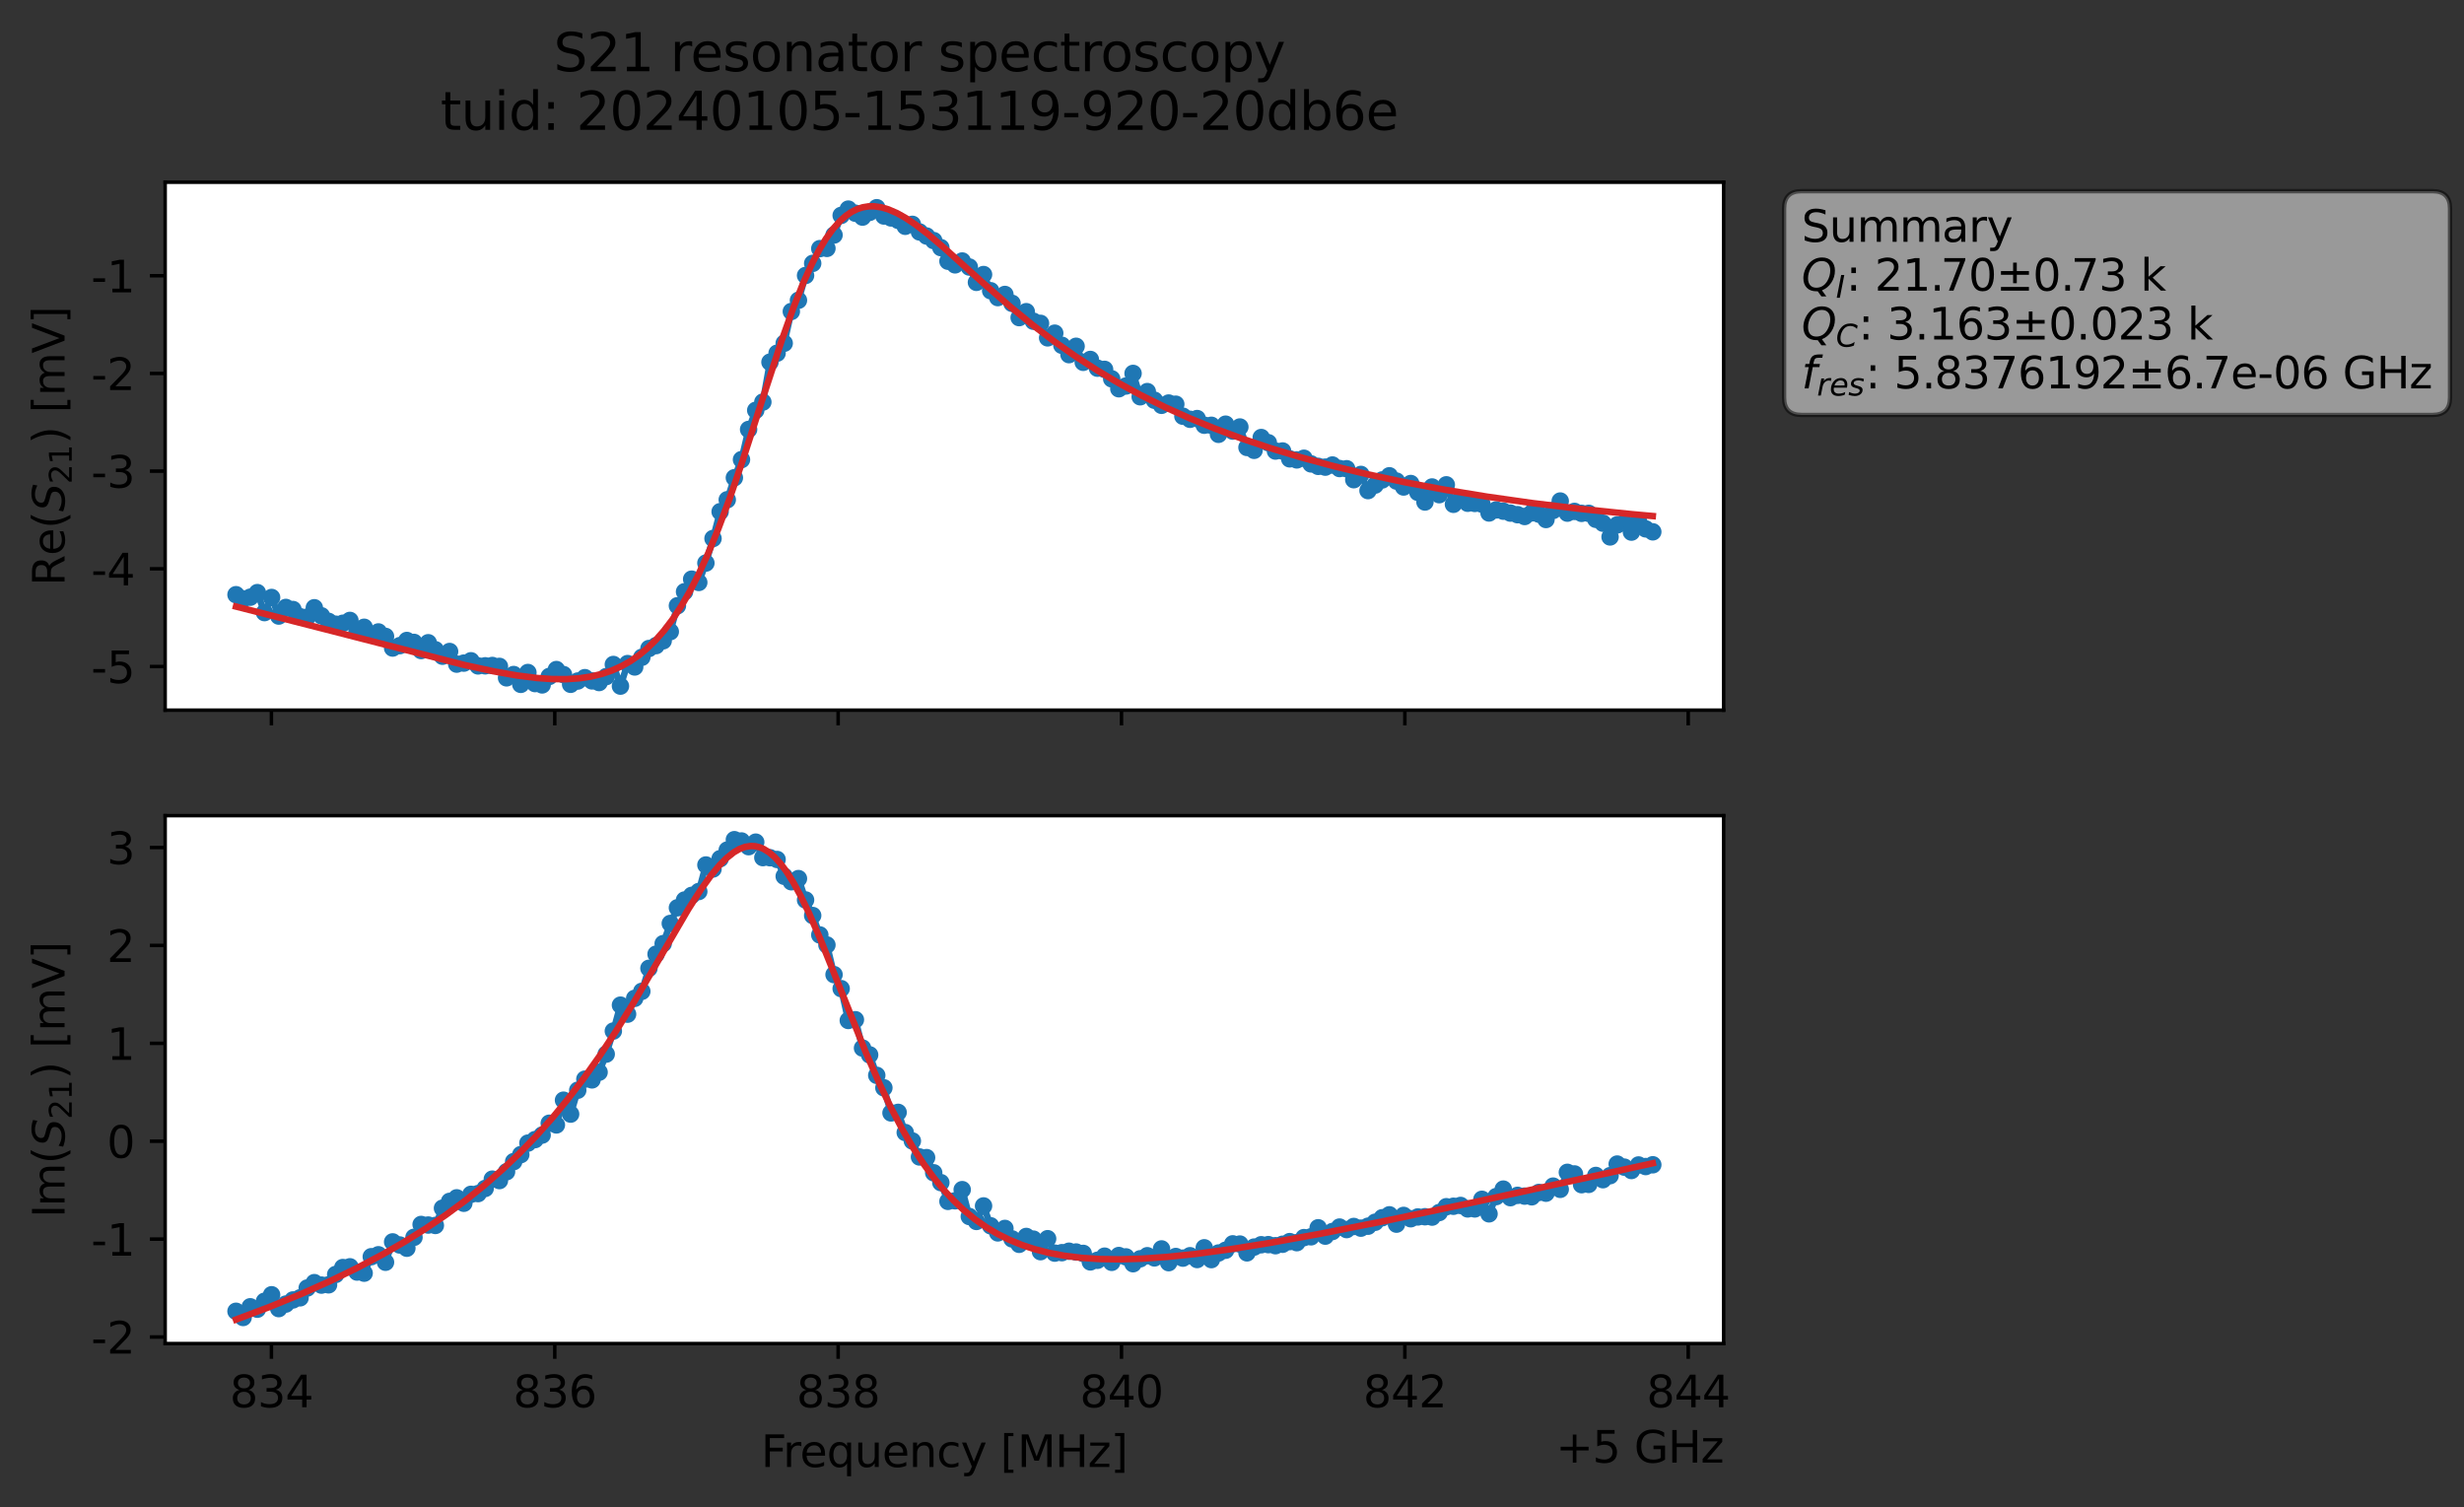 <?xml version="1.0" encoding="utf-8" standalone="no"?>
<!DOCTYPE svg PUBLIC "-//W3C//DTD SVG 1.1//EN"
  "http://www.w3.org/Graphics/SVG/1.1/DTD/svg11.dtd">
<svg xmlns:xlink="http://www.w3.org/1999/xlink" width="564.624pt" height="345.428pt" viewBox="0 0 564.624 345.428" xmlns="http://www.w3.org/2000/svg" version="1.1">
 <rect x="0" y="0" width="564.624" height="345.428" fill="#333333" stroke="none"/>
 <defs>
  <style type="text/css">*{stroke-linejoin: round; stroke-linecap: butt}</style>
 </defs>
 <g id="figure_1">
  <g id="patch_1">
   <path d="M 0 345.428 
L 564.624 345.428 
L 564.624 -0 
L 0 -0 
L 0 345.428 
z
" style="fill: none; opacity: 0"/>
  </g>
  <g id="axes_1">
   <g id="patch_2">
    <path d="M 37.848 162.72 
L 394.968 162.72 
L 394.968 41.76 
L 37.848 41.76 
z
" style="fill: #ffffff"/>
   </g>
   <g id="matplotlib.axis_1">
    <g id="xtick_1">
     <g id="line2d_1">
      <defs>
       <path id="m261532e673" d="M 0 0 
L 0 3.5 
" style="stroke: #000000; stroke-width: 0.8"/>
      </defs>
      <g>
       <use xlink:href="#m261532e673" x="62.198" y="162.72" style="stroke: #000000; stroke-width: 0.8"/>
      </g>
     </g>
    </g>
    <g id="xtick_2">
     <g id="line2d_2">
      <g>
       <use xlink:href="#m261532e673" x="127.128" y="162.72" style="stroke: #000000; stroke-width: 0.8"/>
      </g>
     </g>
    </g>
    <g id="xtick_3">
     <g id="line2d_3">
      <g>
       <use xlink:href="#m261532e673" x="192.059" y="162.72" style="stroke: #000000; stroke-width: 0.8"/>
      </g>
     </g>
    </g>
    <g id="xtick_4">
     <g id="line2d_4">
      <g>
       <use xlink:href="#m261532e673" x="256.99" y="162.72" style="stroke: #000000; stroke-width: 0.8"/>
      </g>
     </g>
    </g>
    <g id="xtick_5">
     <g id="line2d_5">
      <g>
       <use xlink:href="#m261532e673" x="321.921" y="162.72" style="stroke: #000000; stroke-width: 0.8"/>
      </g>
     </g>
    </g>
    <g id="xtick_6">
     <g id="line2d_6">
      <g>
       <use xlink:href="#m261532e673" x="386.852" y="162.72" style="stroke: #000000; stroke-width: 0.8"/>
      </g>
     </g>
    </g>
   </g>
   <g id="matplotlib.axis_2">
    <g id="ytick_1">
     <g id="line2d_7">
      <defs>
       <path id="ma6ed040d5b" d="M 0 0 
L -3.5 0 
" style="stroke: #000000; stroke-width: 0.8"/>
      </defs>
      <g>
       <use xlink:href="#ma6ed040d5b" x="37.848" y="152.722" style="stroke: #000000; stroke-width: 0.8"/>
      </g>
     </g>
     <g id="text_1">
      <!-- -5 -->
      <g transform="translate(20.878 156.521) scale(0.1 -0.1)">
       <defs>
        <path id="DejaVuSans-2d" d="M 313 2009 
L 1997 2009 
L 1997 1497 
L 313 1497 
L 313 2009 
z
" transform="scale(0.016)"/>
        <path id="DejaVuSans-35" d="M 691 4666 
L 3169 4666 
L 3169 4134 
L 1269 4134 
L 1269 2991 
Q 1406 3038 1543 3061 
Q 1681 3084 1819 3084 
Q 2600 3084 3056 2656 
Q 3513 2228 3513 1497 
Q 3513 744 3044 326 
Q 2575 -91 1722 -91 
Q 1428 -91 1123 -41 
Q 819 9 494 109 
L 494 744 
Q 775 591 1075 516 
Q 1375 441 1709 441 
Q 2250 441 2565 725 
Q 2881 1009 2881 1497 
Q 2881 1984 2565 2268 
Q 2250 2553 1709 2553 
Q 1456 2553 1204 2497 
Q 953 2441 691 2322 
L 691 4666 
z
" transform="scale(0.016)"/>
       </defs>
       <use xlink:href="#DejaVuSans-2d"/>
       <use xlink:href="#DejaVuSans-35" x="36.084"/>
      </g>
     </g>
    </g>
    <g id="ytick_2">
     <g id="line2d_8">
      <g>
       <use xlink:href="#ma6ed040d5b" x="37.848" y="130.339" style="stroke: #000000; stroke-width: 0.8"/>
      </g>
     </g>
     <g id="text_2">
      <!-- -4 -->
      <g transform="translate(20.878 134.138) scale(0.1 -0.1)">
       <defs>
        <path id="DejaVuSans-34" d="M 2419 4116 
L 825 1625 
L 2419 1625 
L 2419 4116 
z
M 2253 4666 
L 3047 4666 
L 3047 1625 
L 3713 1625 
L 3713 1100 
L 3047 1100 
L 3047 0 
L 2419 0 
L 2419 1100 
L 313 1100 
L 313 1709 
L 2253 4666 
z
" transform="scale(0.016)"/>
       </defs>
       <use xlink:href="#DejaVuSans-2d"/>
       <use xlink:href="#DejaVuSans-34" x="36.084"/>
      </g>
     </g>
    </g>
    <g id="ytick_3">
     <g id="line2d_9">
      <g>
       <use xlink:href="#ma6ed040d5b" x="37.848" y="107.956" style="stroke: #000000; stroke-width: 0.8"/>
      </g>
     </g>
     <g id="text_3">
      <!-- -3 -->
      <g transform="translate(20.878 111.755) scale(0.1 -0.1)">
       <defs>
        <path id="DejaVuSans-33" d="M 2597 2516 
Q 3050 2419 3304 2112 
Q 3559 1806 3559 1356 
Q 3559 666 3084 287 
Q 2609 -91 1734 -91 
Q 1441 -91 1130 -33 
Q 819 25 488 141 
L 488 750 
Q 750 597 1062 519 
Q 1375 441 1716 441 
Q 2309 441 2620 675 
Q 2931 909 2931 1356 
Q 2931 1769 2642 2001 
Q 2353 2234 1838 2234 
L 1294 2234 
L 1294 2753 
L 1863 2753 
Q 2328 2753 2575 2939 
Q 2822 3125 2822 3475 
Q 2822 3834 2567 4026 
Q 2313 4219 1838 4219 
Q 1578 4219 1281 4162 
Q 984 4106 628 3988 
L 628 4550 
Q 988 4650 1302 4700 
Q 1616 4750 1894 4750 
Q 2613 4750 3031 4423 
Q 3450 4097 3450 3541 
Q 3450 3153 3228 2886 
Q 3006 2619 2597 2516 
z
" transform="scale(0.016)"/>
       </defs>
       <use xlink:href="#DejaVuSans-2d"/>
       <use xlink:href="#DejaVuSans-33" x="36.084"/>
      </g>
     </g>
    </g>
    <g id="ytick_4">
     <g id="line2d_10">
      <g>
       <use xlink:href="#ma6ed040d5b" x="37.848" y="85.573" style="stroke: #000000; stroke-width: 0.8"/>
      </g>
     </g>
     <g id="text_4">
      <!-- -2 -->
      <g transform="translate(20.878 89.373) scale(0.1 -0.1)">
       <defs>
        <path id="DejaVuSans-32" d="M 1228 531 
L 3431 531 
L 3431 0 
L 469 0 
L 469 531 
Q 828 903 1448 1529 
Q 2069 2156 2228 2338 
Q 2531 2678 2651 2914 
Q 2772 3150 2772 3378 
Q 2772 3750 2511 3984 
Q 2250 4219 1831 4219 
Q 1534 4219 1204 4116 
Q 875 4013 500 3803 
L 500 4441 
Q 881 4594 1212 4672 
Q 1544 4750 1819 4750 
Q 2544 4750 2975 4387 
Q 3406 4025 3406 3419 
Q 3406 3131 3298 2873 
Q 3191 2616 2906 2266 
Q 2828 2175 2409 1742 
Q 1991 1309 1228 531 
z
" transform="scale(0.016)"/>
       </defs>
       <use xlink:href="#DejaVuSans-2d"/>
       <use xlink:href="#DejaVuSans-32" x="36.084"/>
      </g>
     </g>
    </g>
    <g id="ytick_5">
     <g id="line2d_11">
      <g>
       <use xlink:href="#ma6ed040d5b" x="37.848" y="63.19" style="stroke: #000000; stroke-width: 0.8"/>
      </g>
     </g>
     <g id="text_5">
      <!-- -1 -->
      <g transform="translate(20.878 66.99) scale(0.1 -0.1)">
       <defs>
        <path id="DejaVuSans-31" d="M 794 531 
L 1825 531 
L 1825 4091 
L 703 3866 
L 703 4441 
L 1819 4666 
L 2450 4666 
L 2450 531 
L 3481 531 
L 3481 0 
L 794 0 
L 794 531 
z
" transform="scale(0.016)"/>
       </defs>
       <use xlink:href="#DejaVuSans-2d"/>
       <use xlink:href="#DejaVuSans-31" x="36.084"/>
      </g>
     </g>
    </g>
    <g id="text_6">
     <!-- Re$(S_{21})$ [mV] -->
     <g transform="translate(14.798 134.24) rotate(-90) scale(0.1 -0.1)">
      <defs>
       <path id="DejaVuSans-52" d="M 2841 2188 
Q 3044 2119 3236 1894 
Q 3428 1669 3622 1275 
L 4263 0 
L 3584 0 
L 2988 1197 
Q 2756 1666 2539 1819 
Q 2322 1972 1947 1972 
L 1259 1972 
L 1259 0 
L 628 0 
L 628 4666 
L 2053 4666 
Q 2853 4666 3247 4331 
Q 3641 3997 3641 3322 
Q 3641 2881 3436 2590 
Q 3231 2300 2841 2188 
z
M 1259 4147 
L 1259 2491 
L 2053 2491 
Q 2509 2491 2742 2702 
Q 2975 2913 2975 3322 
Q 2975 3731 2742 3939 
Q 2509 4147 2053 4147 
L 1259 4147 
z
" transform="scale(0.016)"/>
       <path id="DejaVuSans-65" d="M 3597 1894 
L 3597 1613 
L 953 1613 
Q 991 1019 1311 708 
Q 1631 397 2203 397 
Q 2534 397 2845 478 
Q 3156 559 3463 722 
L 3463 178 
Q 3153 47 2828 -22 
Q 2503 -91 2169 -91 
Q 1331 -91 842 396 
Q 353 884 353 1716 
Q 353 2575 817 3079 
Q 1281 3584 2069 3584 
Q 2775 3584 3186 3129 
Q 3597 2675 3597 1894 
z
M 3022 2063 
Q 3016 2534 2758 2815 
Q 2500 3097 2075 3097 
Q 1594 3097 1305 2825 
Q 1016 2553 972 2059 
L 3022 2063 
z
" transform="scale(0.016)"/>
       <path id="DejaVuSans-28" d="M 1984 4856 
Q 1566 4138 1362 3434 
Q 1159 2731 1159 2009 
Q 1159 1288 1364 580 
Q 1569 -128 1984 -844 
L 1484 -844 
Q 1016 -109 783 600 
Q 550 1309 550 2009 
Q 550 2706 781 3412 
Q 1013 4119 1484 4856 
L 1984 4856 
z
" transform="scale(0.016)"/>
       <path id="DejaVuSans-Oblique-53" d="M 3859 4513 
L 3738 3897 
Q 3422 4066 3111 4152 
Q 2800 4238 2509 4238 
Q 1944 4238 1609 3991 
Q 1275 3744 1275 3334 
Q 1275 3109 1398 2989 
Q 1522 2869 2034 2731 
L 2413 2638 
Q 3053 2472 3303 2217 
Q 3553 1963 3553 1503 
Q 3553 797 2998 353 
Q 2444 -91 1538 -91 
Q 1166 -91 791 -17 
Q 416 56 38 206 
L 166 856 
Q 513 641 861 531 
Q 1209 422 1556 422 
Q 2147 422 2503 684 
Q 2859 947 2859 1369 
Q 2859 1650 2717 1795 
Q 2575 1941 2106 2059 
L 1728 2156 
Q 1081 2325 845 2545 
Q 609 2766 609 3163 
Q 609 3859 1145 4304 
Q 1681 4750 2541 4750 
Q 2875 4750 3203 4690 
Q 3531 4631 3859 4513 
z
" transform="scale(0.016)"/>
       <path id="DejaVuSans-29" d="M 513 4856 
L 1013 4856 
Q 1481 4119 1714 3412 
Q 1947 2706 1947 2009 
Q 1947 1309 1714 600 
Q 1481 -109 1013 -844 
L 513 -844 
Q 928 -128 1133 580 
Q 1338 1288 1338 2009 
Q 1338 2731 1133 3434 
Q 928 4138 513 4856 
z
" transform="scale(0.016)"/>
       <path id="DejaVuSans-20" transform="scale(0.016)"/>
       <path id="DejaVuSans-5b" d="M 550 4863 
L 1875 4863 
L 1875 4416 
L 1125 4416 
L 1125 -397 
L 1875 -397 
L 1875 -844 
L 550 -844 
L 550 4863 
z
" transform="scale(0.016)"/>
       <path id="DejaVuSans-6d" d="M 3328 2828 
Q 3544 3216 3844 3400 
Q 4144 3584 4550 3584 
Q 5097 3584 5394 3201 
Q 5691 2819 5691 2113 
L 5691 0 
L 5113 0 
L 5113 2094 
Q 5113 2597 4934 2840 
Q 4756 3084 4391 3084 
Q 3944 3084 3684 2787 
Q 3425 2491 3425 1978 
L 3425 0 
L 2847 0 
L 2847 2094 
Q 2847 2600 2669 2842 
Q 2491 3084 2119 3084 
Q 1678 3084 1418 2786 
Q 1159 2488 1159 1978 
L 1159 0 
L 581 0 
L 581 3500 
L 1159 3500 
L 1159 2956 
Q 1356 3278 1631 3431 
Q 1906 3584 2284 3584 
Q 2666 3584 2933 3390 
Q 3200 3197 3328 2828 
z
" transform="scale(0.016)"/>
       <path id="DejaVuSans-56" d="M 1831 0 
L 50 4666 
L 709 4666 
L 2188 738 
L 3669 4666 
L 4325 4666 
L 2547 0 
L 1831 0 
z
" transform="scale(0.016)"/>
       <path id="DejaVuSans-5d" d="M 1947 4863 
L 1947 -844 
L 622 -844 
L 622 -397 
L 1369 -397 
L 1369 4416 
L 622 4416 
L 622 4863 
L 1947 4863 
z
" transform="scale(0.016)"/>
      </defs>
      <use xlink:href="#DejaVuSans-52" transform="translate(0 0.016)"/>
      <use xlink:href="#DejaVuSans-65" transform="translate(69.482 0.016)"/>
      <use xlink:href="#DejaVuSans-28" transform="translate(131.006 0.016)"/>
      <use xlink:href="#DejaVuSans-Oblique-53" transform="translate(170.02 0.016)"/>
      <use xlink:href="#DejaVuSans-32" transform="translate(233.496 -16.391) scale(0.7)"/>
      <use xlink:href="#DejaVuSans-31" transform="translate(278.032 -16.391) scale(0.7)"/>
      <use xlink:href="#DejaVuSans-29" transform="translate(325.303 0.016)"/>
      <use xlink:href="#DejaVuSans-20" transform="translate(364.316 0.016)"/>
      <use xlink:href="#DejaVuSans-5b" transform="translate(396.104 0.016)"/>
      <use xlink:href="#DejaVuSans-6d" transform="translate(435.117 0.016)"/>
      <use xlink:href="#DejaVuSans-56" transform="translate(532.529 0.016)"/>
      <use xlink:href="#DejaVuSans-5d" transform="translate(600.938 0.016)"/>
     </g>
    </g>
   </g>
   <g id="line2d_12">
    <path d="M 54.081 136.273 
L 55.713 137.232 
L 57.344 136.845 
L 58.975 135.797 
L 60.607 140.375 
L 62.238 136.911 
L 63.87 141.168 
L 65.501 139.196 
L 67.133 139.669 
L 68.764 141.313 
L 70.395 141.406 
L 72.027 139.264 
L 73.658 141.107 
L 75.29 142.386 
L 76.921 143.037 
L 78.553 142.821 
L 80.184 142.168 
L 81.815 144.534 
L 83.447 143.738 
L 85.078 145.456 
L 86.71 144.806 
L 88.341 145.832 
L 89.973 148.496 
L 91.604 147.946 
L 93.235 146.764 
L 94.867 147.206 
L 96.498 149.07 
L 98.13 147.283 
L 101.393 150.37 
L 103.024 149.287 
L 104.655 152.182 
L 106.287 151.952 
L 107.918 151.417 
L 109.55 152.592 
L 112.813 152.495 
L 114.444 152.701 
L 116.076 155.325 
L 117.707 154.567 
L 119.338 156.819 
L 120.97 154.103 
L 122.601 156.639 
L 124.233 156.946 
L 125.864 155.008 
L 127.496 153.426 
L 129.127 154.58 
L 130.758 156.807 
L 134.021 155.283 
L 135.653 156.025 
L 137.284 156.401 
L 138.916 155.037 
L 140.547 152.265 
L 142.178 157.222 
L 143.81 152.06 
L 145.441 152.834 
L 147.073 150.622 
L 148.704 148.605 
L 150.336 147.94 
L 151.967 146.838 
L 153.598 144.744 
L 155.23 138.803 
L 156.861 135.595 
L 158.493 132.713 
L 160.124 133.466 
L 161.756 129.023 
L 163.387 123.399 
L 165.018 117.249 
L 166.65 114.514 
L 168.281 109.475 
L 169.913 105.322 
L 171.544 98.408 
L 173.176 94.025 
L 174.807 92.131 
L 176.438 82.984 
L 178.07 80.935 
L 179.701 78.658 
L 181.333 71.375 
L 182.964 68.812 
L 184.596 63.125 
L 186.227 60.351 
L 187.858 56.973 
L 189.49 56.919 
L 191.121 53.854 
L 192.753 49.359 
L 194.384 47.917 
L 197.647 49.749 
L 200.91 47.597 
L 202.541 49.497 
L 205.804 50.489 
L 207.436 51.856 
L 209.067 51.408 
L 210.698 53.148 
L 213.961 55.133 
L 215.593 56.741 
L 217.224 59.855 
L 218.856 60.69 
L 220.487 59.809 
L 222.118 61.19 
L 223.75 64.701 
L 225.381 62.911 
L 227.013 66.621 
L 228.644 68.194 
L 230.276 67.474 
L 231.907 69.51 
L 233.538 72.78 
L 235.17 71.422 
L 236.801 73.613 
L 238.433 74.097 
L 240.064 77.419 
L 241.696 76.346 
L 243.327 79.124 
L 244.958 81.266 
L 246.59 79.35 
L 248.221 83.024 
L 249.853 82.367 
L 251.484 84.37 
L 253.116 84.639 
L 256.378 89.082 
L 258.01 88.45 
L 259.641 85.566 
L 261.273 90.917 
L 262.904 89.732 
L 264.536 91.71 
L 266.167 92.876 
L 267.798 92.353 
L 269.43 92.625 
L 271.061 95.377 
L 272.693 96.08 
L 274.324 95.911 
L 275.956 97.44 
L 277.587 97.455 
L 279.218 99.525 
L 280.85 97.197 
L 282.481 98.785 
L 284.113 97.844 
L 285.744 102.532 
L 287.376 103.191 
L 289.007 100.257 
L 290.638 101.452 
L 292.27 103.353 
L 293.901 103.343 
L 295.533 105.141 
L 297.164 105.385 
L 298.796 105.005 
L 300.427 106.302 
L 302.059 106.865 
L 303.69 107.044 
L 305.321 106.556 
L 306.953 107.361 
L 308.584 107.407 
L 310.216 109.919 
L 311.847 108.715 
L 313.479 112.421 
L 316.741 109.976 
L 318.373 109.024 
L 320.004 110.24 
L 321.636 111.594 
L 323.267 110.795 
L 324.899 112.82 
L 326.53 115.034 
L 328.161 111.591 
L 329.793 113.356 
L 331.424 111.096 
L 333.056 115.56 
L 334.687 114.282 
L 336.319 115.316 
L 337.95 115.358 
L 339.581 115.525 
L 341.213 117.55 
L 342.844 116.85 
L 344.476 117.134 
L 349.37 118.354 
L 351.001 117.53 
L 352.633 117.816 
L 354.264 119.045 
L 357.527 114.81 
L 359.159 117.583 
L 360.79 117.187 
L 362.421 117.635 
L 364.053 117.635 
L 365.684 118.999 
L 367.316 119.888 
L 368.947 123.036 
L 370.579 120.281 
L 372.21 119.81 
L 373.841 121.932 
L 375.473 119.499 
L 377.104 121.188 
L 378.736 121.868 
L 378.736 121.868 
" clip-path="url(#p9fe3637ce3)" style="fill: none; stroke: #1f77b4; stroke-width: 1.5; stroke-linecap: square"/>
    <defs>
     <path id="m9396ff9f36" d="M 0 1.5 
C 0.398 1.5 0.779 1.342 1.061 1.061 
C 1.342 0.779 1.5 0.398 1.5 0 
C 1.5 -0.398 1.342 -0.779 1.061 -1.061 
C 0.779 -1.342 0.398 -1.5 0 -1.5 
C -0.398 -1.5 -0.779 -1.342 -1.061 -1.061 
C -1.342 -0.779 -1.5 -0.398 -1.5 0 
C -1.5 0.398 -1.342 0.779 -1.061 1.061 
C -0.779 1.342 -0.398 1.5 0 1.5 
z
" style="stroke: #1f77b4"/>
    </defs>
    <g clip-path="url(#p9fe3637ce3)">
     <use xlink:href="#m9396ff9f36" x="54.081" y="136.273" style="fill: #1f77b4; stroke: #1f77b4"/>
     <use xlink:href="#m9396ff9f36" x="55.713" y="137.232" style="fill: #1f77b4; stroke: #1f77b4"/>
     <use xlink:href="#m9396ff9f36" x="57.344" y="136.845" style="fill: #1f77b4; stroke: #1f77b4"/>
     <use xlink:href="#m9396ff9f36" x="58.975" y="135.797" style="fill: #1f77b4; stroke: #1f77b4"/>
     <use xlink:href="#m9396ff9f36" x="60.607" y="140.375" style="fill: #1f77b4; stroke: #1f77b4"/>
     <use xlink:href="#m9396ff9f36" x="62.238" y="136.911" style="fill: #1f77b4; stroke: #1f77b4"/>
     <use xlink:href="#m9396ff9f36" x="63.87" y="141.168" style="fill: #1f77b4; stroke: #1f77b4"/>
     <use xlink:href="#m9396ff9f36" x="65.501" y="139.196" style="fill: #1f77b4; stroke: #1f77b4"/>
     <use xlink:href="#m9396ff9f36" x="67.133" y="139.669" style="fill: #1f77b4; stroke: #1f77b4"/>
     <use xlink:href="#m9396ff9f36" x="68.764" y="141.313" style="fill: #1f77b4; stroke: #1f77b4"/>
     <use xlink:href="#m9396ff9f36" x="70.395" y="141.406" style="fill: #1f77b4; stroke: #1f77b4"/>
     <use xlink:href="#m9396ff9f36" x="72.027" y="139.264" style="fill: #1f77b4; stroke: #1f77b4"/>
     <use xlink:href="#m9396ff9f36" x="73.658" y="141.107" style="fill: #1f77b4; stroke: #1f77b4"/>
     <use xlink:href="#m9396ff9f36" x="75.29" y="142.386" style="fill: #1f77b4; stroke: #1f77b4"/>
     <use xlink:href="#m9396ff9f36" x="76.921" y="143.037" style="fill: #1f77b4; stroke: #1f77b4"/>
     <use xlink:href="#m9396ff9f36" x="78.553" y="142.821" style="fill: #1f77b4; stroke: #1f77b4"/>
     <use xlink:href="#m9396ff9f36" x="80.184" y="142.168" style="fill: #1f77b4; stroke: #1f77b4"/>
     <use xlink:href="#m9396ff9f36" x="81.815" y="144.534" style="fill: #1f77b4; stroke: #1f77b4"/>
     <use xlink:href="#m9396ff9f36" x="83.447" y="143.738" style="fill: #1f77b4; stroke: #1f77b4"/>
     <use xlink:href="#m9396ff9f36" x="85.078" y="145.456" style="fill: #1f77b4; stroke: #1f77b4"/>
     <use xlink:href="#m9396ff9f36" x="86.71" y="144.806" style="fill: #1f77b4; stroke: #1f77b4"/>
     <use xlink:href="#m9396ff9f36" x="88.341" y="145.832" style="fill: #1f77b4; stroke: #1f77b4"/>
     <use xlink:href="#m9396ff9f36" x="89.973" y="148.496" style="fill: #1f77b4; stroke: #1f77b4"/>
     <use xlink:href="#m9396ff9f36" x="91.604" y="147.946" style="fill: #1f77b4; stroke: #1f77b4"/>
     <use xlink:href="#m9396ff9f36" x="93.235" y="146.764" style="fill: #1f77b4; stroke: #1f77b4"/>
     <use xlink:href="#m9396ff9f36" x="94.867" y="147.206" style="fill: #1f77b4; stroke: #1f77b4"/>
     <use xlink:href="#m9396ff9f36" x="96.498" y="149.07" style="fill: #1f77b4; stroke: #1f77b4"/>
     <use xlink:href="#m9396ff9f36" x="98.13" y="147.283" style="fill: #1f77b4; stroke: #1f77b4"/>
     <use xlink:href="#m9396ff9f36" x="99.761" y="148.889" style="fill: #1f77b4; stroke: #1f77b4"/>
     <use xlink:href="#m9396ff9f36" x="101.393" y="150.37" style="fill: #1f77b4; stroke: #1f77b4"/>
     <use xlink:href="#m9396ff9f36" x="103.024" y="149.287" style="fill: #1f77b4; stroke: #1f77b4"/>
     <use xlink:href="#m9396ff9f36" x="104.655" y="152.182" style="fill: #1f77b4; stroke: #1f77b4"/>
     <use xlink:href="#m9396ff9f36" x="106.287" y="151.952" style="fill: #1f77b4; stroke: #1f77b4"/>
     <use xlink:href="#m9396ff9f36" x="107.918" y="151.417" style="fill: #1f77b4; stroke: #1f77b4"/>
     <use xlink:href="#m9396ff9f36" x="109.55" y="152.592" style="fill: #1f77b4; stroke: #1f77b4"/>
     <use xlink:href="#m9396ff9f36" x="111.181" y="152.57" style="fill: #1f77b4; stroke: #1f77b4"/>
     <use xlink:href="#m9396ff9f36" x="112.813" y="152.495" style="fill: #1f77b4; stroke: #1f77b4"/>
     <use xlink:href="#m9396ff9f36" x="114.444" y="152.701" style="fill: #1f77b4; stroke: #1f77b4"/>
     <use xlink:href="#m9396ff9f36" x="116.076" y="155.325" style="fill: #1f77b4; stroke: #1f77b4"/>
     <use xlink:href="#m9396ff9f36" x="117.707" y="154.567" style="fill: #1f77b4; stroke: #1f77b4"/>
     <use xlink:href="#m9396ff9f36" x="119.338" y="156.819" style="fill: #1f77b4; stroke: #1f77b4"/>
     <use xlink:href="#m9396ff9f36" x="120.97" y="154.103" style="fill: #1f77b4; stroke: #1f77b4"/>
     <use xlink:href="#m9396ff9f36" x="122.601" y="156.639" style="fill: #1f77b4; stroke: #1f77b4"/>
     <use xlink:href="#m9396ff9f36" x="124.233" y="156.946" style="fill: #1f77b4; stroke: #1f77b4"/>
     <use xlink:href="#m9396ff9f36" x="125.864" y="155.008" style="fill: #1f77b4; stroke: #1f77b4"/>
     <use xlink:href="#m9396ff9f36" x="127.496" y="153.426" style="fill: #1f77b4; stroke: #1f77b4"/>
     <use xlink:href="#m9396ff9f36" x="129.127" y="154.58" style="fill: #1f77b4; stroke: #1f77b4"/>
     <use xlink:href="#m9396ff9f36" x="130.758" y="156.807" style="fill: #1f77b4; stroke: #1f77b4"/>
     <use xlink:href="#m9396ff9f36" x="132.39" y="156.055" style="fill: #1f77b4; stroke: #1f77b4"/>
     <use xlink:href="#m9396ff9f36" x="134.021" y="155.283" style="fill: #1f77b4; stroke: #1f77b4"/>
     <use xlink:href="#m9396ff9f36" x="135.653" y="156.025" style="fill: #1f77b4; stroke: #1f77b4"/>
     <use xlink:href="#m9396ff9f36" x="137.284" y="156.401" style="fill: #1f77b4; stroke: #1f77b4"/>
     <use xlink:href="#m9396ff9f36" x="138.916" y="155.037" style="fill: #1f77b4; stroke: #1f77b4"/>
     <use xlink:href="#m9396ff9f36" x="140.547" y="152.265" style="fill: #1f77b4; stroke: #1f77b4"/>
     <use xlink:href="#m9396ff9f36" x="142.178" y="157.222" style="fill: #1f77b4; stroke: #1f77b4"/>
     <use xlink:href="#m9396ff9f36" x="143.81" y="152.06" style="fill: #1f77b4; stroke: #1f77b4"/>
     <use xlink:href="#m9396ff9f36" x="145.441" y="152.834" style="fill: #1f77b4; stroke: #1f77b4"/>
     <use xlink:href="#m9396ff9f36" x="147.073" y="150.622" style="fill: #1f77b4; stroke: #1f77b4"/>
     <use xlink:href="#m9396ff9f36" x="148.704" y="148.605" style="fill: #1f77b4; stroke: #1f77b4"/>
     <use xlink:href="#m9396ff9f36" x="150.336" y="147.94" style="fill: #1f77b4; stroke: #1f77b4"/>
     <use xlink:href="#m9396ff9f36" x="151.967" y="146.838" style="fill: #1f77b4; stroke: #1f77b4"/>
     <use xlink:href="#m9396ff9f36" x="153.598" y="144.744" style="fill: #1f77b4; stroke: #1f77b4"/>
     <use xlink:href="#m9396ff9f36" x="155.23" y="138.803" style="fill: #1f77b4; stroke: #1f77b4"/>
     <use xlink:href="#m9396ff9f36" x="156.861" y="135.595" style="fill: #1f77b4; stroke: #1f77b4"/>
     <use xlink:href="#m9396ff9f36" x="158.493" y="132.713" style="fill: #1f77b4; stroke: #1f77b4"/>
     <use xlink:href="#m9396ff9f36" x="160.124" y="133.466" style="fill: #1f77b4; stroke: #1f77b4"/>
     <use xlink:href="#m9396ff9f36" x="161.756" y="129.023" style="fill: #1f77b4; stroke: #1f77b4"/>
     <use xlink:href="#m9396ff9f36" x="163.387" y="123.399" style="fill: #1f77b4; stroke: #1f77b4"/>
     <use xlink:href="#m9396ff9f36" x="165.018" y="117.249" style="fill: #1f77b4; stroke: #1f77b4"/>
     <use xlink:href="#m9396ff9f36" x="166.65" y="114.514" style="fill: #1f77b4; stroke: #1f77b4"/>
     <use xlink:href="#m9396ff9f36" x="168.281" y="109.475" style="fill: #1f77b4; stroke: #1f77b4"/>
     <use xlink:href="#m9396ff9f36" x="169.913" y="105.322" style="fill: #1f77b4; stroke: #1f77b4"/>
     <use xlink:href="#m9396ff9f36" x="171.544" y="98.408" style="fill: #1f77b4; stroke: #1f77b4"/>
     <use xlink:href="#m9396ff9f36" x="173.176" y="94.025" style="fill: #1f77b4; stroke: #1f77b4"/>
     <use xlink:href="#m9396ff9f36" x="174.807" y="92.131" style="fill: #1f77b4; stroke: #1f77b4"/>
     <use xlink:href="#m9396ff9f36" x="176.438" y="82.984" style="fill: #1f77b4; stroke: #1f77b4"/>
     <use xlink:href="#m9396ff9f36" x="178.07" y="80.935" style="fill: #1f77b4; stroke: #1f77b4"/>
     <use xlink:href="#m9396ff9f36" x="179.701" y="78.658" style="fill: #1f77b4; stroke: #1f77b4"/>
     <use xlink:href="#m9396ff9f36" x="181.333" y="71.375" style="fill: #1f77b4; stroke: #1f77b4"/>
     <use xlink:href="#m9396ff9f36" x="182.964" y="68.812" style="fill: #1f77b4; stroke: #1f77b4"/>
     <use xlink:href="#m9396ff9f36" x="184.596" y="63.125" style="fill: #1f77b4; stroke: #1f77b4"/>
     <use xlink:href="#m9396ff9f36" x="186.227" y="60.351" style="fill: #1f77b4; stroke: #1f77b4"/>
     <use xlink:href="#m9396ff9f36" x="187.858" y="56.973" style="fill: #1f77b4; stroke: #1f77b4"/>
     <use xlink:href="#m9396ff9f36" x="189.49" y="56.919" style="fill: #1f77b4; stroke: #1f77b4"/>
     <use xlink:href="#m9396ff9f36" x="191.121" y="53.854" style="fill: #1f77b4; stroke: #1f77b4"/>
     <use xlink:href="#m9396ff9f36" x="192.753" y="49.359" style="fill: #1f77b4; stroke: #1f77b4"/>
     <use xlink:href="#m9396ff9f36" x="194.384" y="47.917" style="fill: #1f77b4; stroke: #1f77b4"/>
     <use xlink:href="#m9396ff9f36" x="196.016" y="48.863" style="fill: #1f77b4; stroke: #1f77b4"/>
     <use xlink:href="#m9396ff9f36" x="197.647" y="49.749" style="fill: #1f77b4; stroke: #1f77b4"/>
     <use xlink:href="#m9396ff9f36" x="199.278" y="48.661" style="fill: #1f77b4; stroke: #1f77b4"/>
     <use xlink:href="#m9396ff9f36" x="200.91" y="47.597" style="fill: #1f77b4; stroke: #1f77b4"/>
     <use xlink:href="#m9396ff9f36" x="202.541" y="49.497" style="fill: #1f77b4; stroke: #1f77b4"/>
     <use xlink:href="#m9396ff9f36" x="204.173" y="49.939" style="fill: #1f77b4; stroke: #1f77b4"/>
     <use xlink:href="#m9396ff9f36" x="205.804" y="50.489" style="fill: #1f77b4; stroke: #1f77b4"/>
     <use xlink:href="#m9396ff9f36" x="207.436" y="51.856" style="fill: #1f77b4; stroke: #1f77b4"/>
     <use xlink:href="#m9396ff9f36" x="209.067" y="51.408" style="fill: #1f77b4; stroke: #1f77b4"/>
     <use xlink:href="#m9396ff9f36" x="210.698" y="53.148" style="fill: #1f77b4; stroke: #1f77b4"/>
     <use xlink:href="#m9396ff9f36" x="212.33" y="54.084" style="fill: #1f77b4; stroke: #1f77b4"/>
     <use xlink:href="#m9396ff9f36" x="213.961" y="55.133" style="fill: #1f77b4; stroke: #1f77b4"/>
     <use xlink:href="#m9396ff9f36" x="215.593" y="56.741" style="fill: #1f77b4; stroke: #1f77b4"/>
     <use xlink:href="#m9396ff9f36" x="217.224" y="59.855" style="fill: #1f77b4; stroke: #1f77b4"/>
     <use xlink:href="#m9396ff9f36" x="218.856" y="60.69" style="fill: #1f77b4; stroke: #1f77b4"/>
     <use xlink:href="#m9396ff9f36" x="220.487" y="59.809" style="fill: #1f77b4; stroke: #1f77b4"/>
     <use xlink:href="#m9396ff9f36" x="222.118" y="61.19" style="fill: #1f77b4; stroke: #1f77b4"/>
     <use xlink:href="#m9396ff9f36" x="223.75" y="64.701" style="fill: #1f77b4; stroke: #1f77b4"/>
     <use xlink:href="#m9396ff9f36" x="225.381" y="62.911" style="fill: #1f77b4; stroke: #1f77b4"/>
     <use xlink:href="#m9396ff9f36" x="227.013" y="66.621" style="fill: #1f77b4; stroke: #1f77b4"/>
     <use xlink:href="#m9396ff9f36" x="228.644" y="68.194" style="fill: #1f77b4; stroke: #1f77b4"/>
     <use xlink:href="#m9396ff9f36" x="230.276" y="67.474" style="fill: #1f77b4; stroke: #1f77b4"/>
     <use xlink:href="#m9396ff9f36" x="231.907" y="69.51" style="fill: #1f77b4; stroke: #1f77b4"/>
     <use xlink:href="#m9396ff9f36" x="233.538" y="72.78" style="fill: #1f77b4; stroke: #1f77b4"/>
     <use xlink:href="#m9396ff9f36" x="235.17" y="71.422" style="fill: #1f77b4; stroke: #1f77b4"/>
     <use xlink:href="#m9396ff9f36" x="236.801" y="73.613" style="fill: #1f77b4; stroke: #1f77b4"/>
     <use xlink:href="#m9396ff9f36" x="238.433" y="74.097" style="fill: #1f77b4; stroke: #1f77b4"/>
     <use xlink:href="#m9396ff9f36" x="240.064" y="77.419" style="fill: #1f77b4; stroke: #1f77b4"/>
     <use xlink:href="#m9396ff9f36" x="241.696" y="76.346" style="fill: #1f77b4; stroke: #1f77b4"/>
     <use xlink:href="#m9396ff9f36" x="243.327" y="79.124" style="fill: #1f77b4; stroke: #1f77b4"/>
     <use xlink:href="#m9396ff9f36" x="244.958" y="81.266" style="fill: #1f77b4; stroke: #1f77b4"/>
     <use xlink:href="#m9396ff9f36" x="246.59" y="79.35" style="fill: #1f77b4; stroke: #1f77b4"/>
     <use xlink:href="#m9396ff9f36" x="248.221" y="83.024" style="fill: #1f77b4; stroke: #1f77b4"/>
     <use xlink:href="#m9396ff9f36" x="249.853" y="82.367" style="fill: #1f77b4; stroke: #1f77b4"/>
     <use xlink:href="#m9396ff9f36" x="251.484" y="84.37" style="fill: #1f77b4; stroke: #1f77b4"/>
     <use xlink:href="#m9396ff9f36" x="253.116" y="84.639" style="fill: #1f77b4; stroke: #1f77b4"/>
     <use xlink:href="#m9396ff9f36" x="254.747" y="86.808" style="fill: #1f77b4; stroke: #1f77b4"/>
     <use xlink:href="#m9396ff9f36" x="256.378" y="89.082" style="fill: #1f77b4; stroke: #1f77b4"/>
     <use xlink:href="#m9396ff9f36" x="258.01" y="88.45" style="fill: #1f77b4; stroke: #1f77b4"/>
     <use xlink:href="#m9396ff9f36" x="259.641" y="85.566" style="fill: #1f77b4; stroke: #1f77b4"/>
     <use xlink:href="#m9396ff9f36" x="261.273" y="90.917" style="fill: #1f77b4; stroke: #1f77b4"/>
     <use xlink:href="#m9396ff9f36" x="262.904" y="89.732" style="fill: #1f77b4; stroke: #1f77b4"/>
     <use xlink:href="#m9396ff9f36" x="264.536" y="91.71" style="fill: #1f77b4; stroke: #1f77b4"/>
     <use xlink:href="#m9396ff9f36" x="266.167" y="92.876" style="fill: #1f77b4; stroke: #1f77b4"/>
     <use xlink:href="#m9396ff9f36" x="267.798" y="92.353" style="fill: #1f77b4; stroke: #1f77b4"/>
     <use xlink:href="#m9396ff9f36" x="269.43" y="92.625" style="fill: #1f77b4; stroke: #1f77b4"/>
     <use xlink:href="#m9396ff9f36" x="271.061" y="95.377" style="fill: #1f77b4; stroke: #1f77b4"/>
     <use xlink:href="#m9396ff9f36" x="272.693" y="96.08" style="fill: #1f77b4; stroke: #1f77b4"/>
     <use xlink:href="#m9396ff9f36" x="274.324" y="95.911" style="fill: #1f77b4; stroke: #1f77b4"/>
     <use xlink:href="#m9396ff9f36" x="275.956" y="97.44" style="fill: #1f77b4; stroke: #1f77b4"/>
     <use xlink:href="#m9396ff9f36" x="277.587" y="97.455" style="fill: #1f77b4; stroke: #1f77b4"/>
     <use xlink:href="#m9396ff9f36" x="279.218" y="99.525" style="fill: #1f77b4; stroke: #1f77b4"/>
     <use xlink:href="#m9396ff9f36" x="280.85" y="97.197" style="fill: #1f77b4; stroke: #1f77b4"/>
     <use xlink:href="#m9396ff9f36" x="282.481" y="98.785" style="fill: #1f77b4; stroke: #1f77b4"/>
     <use xlink:href="#m9396ff9f36" x="284.113" y="97.844" style="fill: #1f77b4; stroke: #1f77b4"/>
     <use xlink:href="#m9396ff9f36" x="285.744" y="102.532" style="fill: #1f77b4; stroke: #1f77b4"/>
     <use xlink:href="#m9396ff9f36" x="287.376" y="103.191" style="fill: #1f77b4; stroke: #1f77b4"/>
     <use xlink:href="#m9396ff9f36" x="289.007" y="100.257" style="fill: #1f77b4; stroke: #1f77b4"/>
     <use xlink:href="#m9396ff9f36" x="290.638" y="101.452" style="fill: #1f77b4; stroke: #1f77b4"/>
     <use xlink:href="#m9396ff9f36" x="292.27" y="103.353" style="fill: #1f77b4; stroke: #1f77b4"/>
     <use xlink:href="#m9396ff9f36" x="293.901" y="103.343" style="fill: #1f77b4; stroke: #1f77b4"/>
     <use xlink:href="#m9396ff9f36" x="295.533" y="105.141" style="fill: #1f77b4; stroke: #1f77b4"/>
     <use xlink:href="#m9396ff9f36" x="297.164" y="105.385" style="fill: #1f77b4; stroke: #1f77b4"/>
     <use xlink:href="#m9396ff9f36" x="298.796" y="105.005" style="fill: #1f77b4; stroke: #1f77b4"/>
     <use xlink:href="#m9396ff9f36" x="300.427" y="106.302" style="fill: #1f77b4; stroke: #1f77b4"/>
     <use xlink:href="#m9396ff9f36" x="302.059" y="106.865" style="fill: #1f77b4; stroke: #1f77b4"/>
     <use xlink:href="#m9396ff9f36" x="303.69" y="107.044" style="fill: #1f77b4; stroke: #1f77b4"/>
     <use xlink:href="#m9396ff9f36" x="305.321" y="106.556" style="fill: #1f77b4; stroke: #1f77b4"/>
     <use xlink:href="#m9396ff9f36" x="306.953" y="107.361" style="fill: #1f77b4; stroke: #1f77b4"/>
     <use xlink:href="#m9396ff9f36" x="308.584" y="107.407" style="fill: #1f77b4; stroke: #1f77b4"/>
     <use xlink:href="#m9396ff9f36" x="310.216" y="109.919" style="fill: #1f77b4; stroke: #1f77b4"/>
     <use xlink:href="#m9396ff9f36" x="311.847" y="108.715" style="fill: #1f77b4; stroke: #1f77b4"/>
     <use xlink:href="#m9396ff9f36" x="313.479" y="112.421" style="fill: #1f77b4; stroke: #1f77b4"/>
     <use xlink:href="#m9396ff9f36" x="315.11" y="111.154" style="fill: #1f77b4; stroke: #1f77b4"/>
     <use xlink:href="#m9396ff9f36" x="316.741" y="109.976" style="fill: #1f77b4; stroke: #1f77b4"/>
     <use xlink:href="#m9396ff9f36" x="318.373" y="109.024" style="fill: #1f77b4; stroke: #1f77b4"/>
     <use xlink:href="#m9396ff9f36" x="320.004" y="110.24" style="fill: #1f77b4; stroke: #1f77b4"/>
     <use xlink:href="#m9396ff9f36" x="321.636" y="111.594" style="fill: #1f77b4; stroke: #1f77b4"/>
     <use xlink:href="#m9396ff9f36" x="323.267" y="110.795" style="fill: #1f77b4; stroke: #1f77b4"/>
     <use xlink:href="#m9396ff9f36" x="324.899" y="112.82" style="fill: #1f77b4; stroke: #1f77b4"/>
     <use xlink:href="#m9396ff9f36" x="326.53" y="115.034" style="fill: #1f77b4; stroke: #1f77b4"/>
     <use xlink:href="#m9396ff9f36" x="328.161" y="111.591" style="fill: #1f77b4; stroke: #1f77b4"/>
     <use xlink:href="#m9396ff9f36" x="329.793" y="113.356" style="fill: #1f77b4; stroke: #1f77b4"/>
     <use xlink:href="#m9396ff9f36" x="331.424" y="111.096" style="fill: #1f77b4; stroke: #1f77b4"/>
     <use xlink:href="#m9396ff9f36" x="333.056" y="115.56" style="fill: #1f77b4; stroke: #1f77b4"/>
     <use xlink:href="#m9396ff9f36" x="334.687" y="114.282" style="fill: #1f77b4; stroke: #1f77b4"/>
     <use xlink:href="#m9396ff9f36" x="336.319" y="115.316" style="fill: #1f77b4; stroke: #1f77b4"/>
     <use xlink:href="#m9396ff9f36" x="337.95" y="115.358" style="fill: #1f77b4; stroke: #1f77b4"/>
     <use xlink:href="#m9396ff9f36" x="339.581" y="115.525" style="fill: #1f77b4; stroke: #1f77b4"/>
     <use xlink:href="#m9396ff9f36" x="341.213" y="117.55" style="fill: #1f77b4; stroke: #1f77b4"/>
     <use xlink:href="#m9396ff9f36" x="342.844" y="116.85" style="fill: #1f77b4; stroke: #1f77b4"/>
     <use xlink:href="#m9396ff9f36" x="344.476" y="117.134" style="fill: #1f77b4; stroke: #1f77b4"/>
     <use xlink:href="#m9396ff9f36" x="346.107" y="117.574" style="fill: #1f77b4; stroke: #1f77b4"/>
     <use xlink:href="#m9396ff9f36" x="347.739" y="117.939" style="fill: #1f77b4; stroke: #1f77b4"/>
     <use xlink:href="#m9396ff9f36" x="349.37" y="118.354" style="fill: #1f77b4; stroke: #1f77b4"/>
     <use xlink:href="#m9396ff9f36" x="351.001" y="117.53" style="fill: #1f77b4; stroke: #1f77b4"/>
     <use xlink:href="#m9396ff9f36" x="352.633" y="117.816" style="fill: #1f77b4; stroke: #1f77b4"/>
     <use xlink:href="#m9396ff9f36" x="354.264" y="119.045" style="fill: #1f77b4; stroke: #1f77b4"/>
     <use xlink:href="#m9396ff9f36" x="355.896" y="116.973" style="fill: #1f77b4; stroke: #1f77b4"/>
     <use xlink:href="#m9396ff9f36" x="357.527" y="114.81" style="fill: #1f77b4; stroke: #1f77b4"/>
     <use xlink:href="#m9396ff9f36" x="359.159" y="117.583" style="fill: #1f77b4; stroke: #1f77b4"/>
     <use xlink:href="#m9396ff9f36" x="360.79" y="117.187" style="fill: #1f77b4; stroke: #1f77b4"/>
     <use xlink:href="#m9396ff9f36" x="362.421" y="117.635" style="fill: #1f77b4; stroke: #1f77b4"/>
     <use xlink:href="#m9396ff9f36" x="364.053" y="117.635" style="fill: #1f77b4; stroke: #1f77b4"/>
     <use xlink:href="#m9396ff9f36" x="365.684" y="118.999" style="fill: #1f77b4; stroke: #1f77b4"/>
     <use xlink:href="#m9396ff9f36" x="367.316" y="119.888" style="fill: #1f77b4; stroke: #1f77b4"/>
     <use xlink:href="#m9396ff9f36" x="368.947" y="123.036" style="fill: #1f77b4; stroke: #1f77b4"/>
     <use xlink:href="#m9396ff9f36" x="370.579" y="120.281" style="fill: #1f77b4; stroke: #1f77b4"/>
     <use xlink:href="#m9396ff9f36" x="372.21" y="119.81" style="fill: #1f77b4; stroke: #1f77b4"/>
     <use xlink:href="#m9396ff9f36" x="373.841" y="121.932" style="fill: #1f77b4; stroke: #1f77b4"/>
     <use xlink:href="#m9396ff9f36" x="375.473" y="119.499" style="fill: #1f77b4; stroke: #1f77b4"/>
     <use xlink:href="#m9396ff9f36" x="377.104" y="121.188" style="fill: #1f77b4; stroke: #1f77b4"/>
     <use xlink:href="#m9396ff9f36" x="378.736" y="121.868" style="fill: #1f77b4; stroke: #1f77b4"/>
    </g>
   </g>
   <g id="line2d_13">
    <path d="M 54.081 138.988 
L 73.255 143.867 
L 106.403 152.379 
L 113.227 153.856 
L 118.427 154.777 
L 122.977 155.358 
L 126.552 155.608 
L 129.801 155.627 
L 132.726 155.43 
L 135.326 155.045 
L 137.926 154.423 
L 140.201 153.649 
L 142.476 152.624 
L 144.425 151.518 
L 146.375 150.173 
L 148.325 148.561 
L 150.275 146.655 
L 152.225 144.424 
L 154.175 141.84 
L 156.125 138.875 
L 158.075 135.508 
L 160.024 131.723 
L 162.299 126.768 
L 164.574 121.244 
L 167.174 114.284 
L 170.099 105.769 
L 174.649 91.688 
L 179.198 77.798 
L 181.798 70.529 
L 184.073 64.82 
L 186.023 60.514 
L 187.648 57.383 
L 189.273 54.687 
L 190.898 52.432 
L 192.522 50.612 
L 193.822 49.459 
L 195.122 48.565 
L 196.422 47.916 
L 197.722 47.496 
L 199.022 47.288 
L 200.322 47.275 
L 201.947 47.506 
L 203.572 47.98 
L 205.522 48.822 
L 207.472 49.912 
L 209.746 51.434 
L 212.671 53.681 
L 216.571 57.002 
L 225.02 64.616 
L 231.52 70.296 
L 236.72 74.545 
L 241.594 78.246 
L 246.469 81.669 
L 251.344 84.821 
L 256.218 87.718 
L 261.418 90.549 
L 266.943 93.289 
L 272.467 95.783 
L 278.317 98.181 
L 284.492 100.475 
L 290.991 102.654 
L 298.141 104.808 
L 305.615 106.82 
L 313.415 108.693 
L 321.864 110.494 
L 330.964 112.202 
L 340.713 113.801 
L 351.112 115.277 
L 362.162 116.618 
L 373.861 117.815 
L 378.736 118.253 
L 378.736 118.253 
" clip-path="url(#p9fe3637ce3)" style="fill: none; stroke: #d62728; stroke-width: 1.5; stroke-linecap: square"/>
   </g>
   <g id="patch_3">
    <path d="M 37.848 162.72 
L 37.848 41.76 
" style="fill: none; stroke: #000000; stroke-width: 0.8; stroke-linejoin: miter; stroke-linecap: square"/>
   </g>
   <g id="patch_4">
    <path d="M 394.968 162.72 
L 394.968 41.76 
" style="fill: none; stroke: #000000; stroke-width: 0.8; stroke-linejoin: miter; stroke-linecap: square"/>
   </g>
   <g id="patch_5">
    <path d="M 37.848 162.72 
L 394.968 162.72 
" style="fill: none; stroke: #000000; stroke-width: 0.8; stroke-linejoin: miter; stroke-linecap: square"/>
   </g>
   <g id="patch_6">
    <path d="M 37.848 41.76 
L 394.968 41.76 
" style="fill: none; stroke: #000000; stroke-width: 0.8; stroke-linejoin: miter; stroke-linecap: square"/>
   </g>
   <g id="text_7">
    <g id="patch_7">
     <path d="M 412.824 95.08 
L 557.424 95.08 
Q 561.424 95.08 561.424 91.08 
L 561.424 47.808 
Q 561.424 43.808 557.424 43.808 
L 412.824 43.808 
Q 408.824 43.808 408.824 47.808 
L 408.824 91.08 
Q 408.824 95.08 412.824 95.08 
z
" style="fill: #ffffff; opacity: 0.5; stroke: #000000; stroke-linejoin: miter"/>
    </g>
    <!-- Summary -->
    <g transform="translate(412.824 55.406) scale(0.1 -0.1)">
     <defs>
      <path id="DejaVuSans-53" d="M 3425 4513 
L 3425 3897 
Q 3066 4069 2747 4153 
Q 2428 4238 2131 4238 
Q 1616 4238 1336 4038 
Q 1056 3838 1056 3469 
Q 1056 3159 1242 3001 
Q 1428 2844 1947 2747 
L 2328 2669 
Q 3034 2534 3370 2195 
Q 3706 1856 3706 1288 
Q 3706 609 3251 259 
Q 2797 -91 1919 -91 
Q 1588 -91 1214 -16 
Q 841 59 441 206 
L 441 856 
Q 825 641 1194 531 
Q 1563 422 1919 422 
Q 2459 422 2753 634 
Q 3047 847 3047 1241 
Q 3047 1584 2836 1778 
Q 2625 1972 2144 2069 
L 1759 2144 
Q 1053 2284 737 2584 
Q 422 2884 422 3419 
Q 422 4038 858 4394 
Q 1294 4750 2059 4750 
Q 2388 4750 2728 4690 
Q 3069 4631 3425 4513 
z
" transform="scale(0.016)"/>
      <path id="DejaVuSans-75" d="M 544 1381 
L 544 3500 
L 1119 3500 
L 1119 1403 
Q 1119 906 1312 657 
Q 1506 409 1894 409 
Q 2359 409 2629 706 
Q 2900 1003 2900 1516 
L 2900 3500 
L 3475 3500 
L 3475 0 
L 2900 0 
L 2900 538 
Q 2691 219 2414 64 
Q 2138 -91 1772 -91 
Q 1169 -91 856 284 
Q 544 659 544 1381 
z
M 1991 3584 
L 1991 3584 
z
" transform="scale(0.016)"/>
      <path id="DejaVuSans-61" d="M 2194 1759 
Q 1497 1759 1228 1600 
Q 959 1441 959 1056 
Q 959 750 1161 570 
Q 1363 391 1709 391 
Q 2188 391 2477 730 
Q 2766 1069 2766 1631 
L 2766 1759 
L 2194 1759 
z
M 3341 1997 
L 3341 0 
L 2766 0 
L 2766 531 
Q 2569 213 2275 61 
Q 1981 -91 1556 -91 
Q 1019 -91 701 211 
Q 384 513 384 1019 
Q 384 1609 779 1909 
Q 1175 2209 1959 2209 
L 2766 2209 
L 2766 2266 
Q 2766 2663 2505 2880 
Q 2244 3097 1772 3097 
Q 1472 3097 1187 3025 
Q 903 2953 641 2809 
L 641 3341 
Q 956 3463 1253 3523 
Q 1550 3584 1831 3584 
Q 2591 3584 2966 3190 
Q 3341 2797 3341 1997 
z
" transform="scale(0.016)"/>
      <path id="DejaVuSans-72" d="M 2631 2963 
Q 2534 3019 2420 3045 
Q 2306 3072 2169 3072 
Q 1681 3072 1420 2755 
Q 1159 2438 1159 1844 
L 1159 0 
L 581 0 
L 581 3500 
L 1159 3500 
L 1159 2956 
Q 1341 3275 1631 3429 
Q 1922 3584 2338 3584 
Q 2397 3584 2469 3576 
Q 2541 3569 2628 3553 
L 2631 2963 
z
" transform="scale(0.016)"/>
      <path id="DejaVuSans-79" d="M 2059 -325 
Q 1816 -950 1584 -1140 
Q 1353 -1331 966 -1331 
L 506 -1331 
L 506 -850 
L 844 -850 
Q 1081 -850 1212 -737 
Q 1344 -625 1503 -206 
L 1606 56 
L 191 3500 
L 800 3500 
L 1894 763 
L 2988 3500 
L 3597 3500 
L 2059 -325 
z
" transform="scale(0.016)"/>
     </defs>
     <use xlink:href="#DejaVuSans-53"/>
     <use xlink:href="#DejaVuSans-75" x="63.477"/>
     <use xlink:href="#DejaVuSans-6d" x="126.855"/>
     <use xlink:href="#DejaVuSans-6d" x="224.268"/>
     <use xlink:href="#DejaVuSans-61" x="321.68"/>
     <use xlink:href="#DejaVuSans-72" x="382.959"/>
     <use xlink:href="#DejaVuSans-79" x="424.072"/>
    </g>
    <!-- $Q_I$: 21.70$\pm$0.73 k -->
    <g transform="translate(412.824 66.604) scale(0.1 -0.1)">
     <defs>
      <path id="DejaVuSans-Oblique-51" d="M 2309 -84 
Q 2275 -88 2237 -89 
Q 2200 -91 2125 -91 
Q 1250 -91 756 411 
Q 263 913 263 1797 
Q 263 2319 452 2844 
Q 641 3369 978 3788 
Q 1369 4269 1858 4509 
Q 2347 4750 2938 4750 
Q 3794 4750 4287 4245 
Q 4781 3741 4781 2869 
Q 4781 1928 4265 1147 
Q 3750 366 2919 44 
L 3553 -825 
L 2847 -825 
L 2309 -84 
z
M 2919 4238 
Q 2400 4238 2003 3986 
Q 1606 3734 1313 3219 
Q 1125 2891 1026 2522 
Q 928 2153 928 1778 
Q 928 1128 1239 775 
Q 1550 422 2119 422 
Q 2631 422 3032 676 
Q 3434 931 3719 1434 
Q 3909 1772 4009 2142 
Q 4109 2513 4109 2881 
Q 4109 3528 3796 3883 
Q 3484 4238 2919 4238 
z
" transform="scale(0.016)"/>
      <path id="DejaVuSans-Oblique-49" d="M 1081 4666 
L 1716 4666 
L 806 0 
L 172 0 
L 1081 4666 
z
" transform="scale(0.016)"/>
      <path id="DejaVuSans-3a" d="M 750 794 
L 1409 794 
L 1409 0 
L 750 0 
L 750 794 
z
M 750 3309 
L 1409 3309 
L 1409 2516 
L 750 2516 
L 750 3309 
z
" transform="scale(0.016)"/>
      <path id="DejaVuSans-2e" d="M 684 794 
L 1344 794 
L 1344 0 
L 684 0 
L 684 794 
z
" transform="scale(0.016)"/>
      <path id="DejaVuSans-37" d="M 525 4666 
L 3525 4666 
L 3525 4397 
L 1831 0 
L 1172 0 
L 2766 4134 
L 525 4134 
L 525 4666 
z
" transform="scale(0.016)"/>
      <path id="DejaVuSans-30" d="M 2034 4250 
Q 1547 4250 1301 3770 
Q 1056 3291 1056 2328 
Q 1056 1369 1301 889 
Q 1547 409 2034 409 
Q 2525 409 2770 889 
Q 3016 1369 3016 2328 
Q 3016 3291 2770 3770 
Q 2525 4250 2034 4250 
z
M 2034 4750 
Q 2819 4750 3233 4129 
Q 3647 3509 3647 2328 
Q 3647 1150 3233 529 
Q 2819 -91 2034 -91 
Q 1250 -91 836 529 
Q 422 1150 422 2328 
Q 422 3509 836 4129 
Q 1250 4750 2034 4750 
z
" transform="scale(0.016)"/>
      <path id="DejaVuSans-b1" d="M 2944 4013 
L 2944 2803 
L 4684 2803 
L 4684 2272 
L 2944 2272 
L 2944 1063 
L 2419 1063 
L 2419 2272 
L 678 2272 
L 678 2803 
L 2419 2803 
L 2419 4013 
L 2944 4013 
z
M 678 531 
L 4684 531 
L 4684 0 
L 678 0 
L 678 531 
z
" transform="scale(0.016)"/>
      <path id="DejaVuSans-6b" d="M 581 4863 
L 1159 4863 
L 1159 1991 
L 2875 3500 
L 3609 3500 
L 1753 1863 
L 3688 0 
L 2938 0 
L 1159 1709 
L 1159 0 
L 581 0 
L 581 4863 
z
" transform="scale(0.016)"/>
     </defs>
     <use xlink:href="#DejaVuSans-Oblique-51" transform="translate(0 0.016)"/>
     <use xlink:href="#DejaVuSans-Oblique-49" transform="translate(78.711 -16.391) scale(0.7)"/>
     <use xlink:href="#DejaVuSans-3a" transform="translate(102.09 0.016)"/>
     <use xlink:href="#DejaVuSans-20" transform="translate(135.781 0.016)"/>
     <use xlink:href="#DejaVuSans-32" transform="translate(167.568 0.016)"/>
     <use xlink:href="#DejaVuSans-31" transform="translate(231.191 0.016)"/>
     <use xlink:href="#DejaVuSans-2e" transform="translate(294.814 0.016)"/>
     <use xlink:href="#DejaVuSans-37" transform="translate(318.852 0.016)"/>
     <use xlink:href="#DejaVuSans-30" transform="translate(382.475 0.016)"/>
     <use xlink:href="#DejaVuSans-b1" transform="translate(446.098 0.016)"/>
     <use xlink:href="#DejaVuSans-30" transform="translate(529.887 0.016)"/>
     <use xlink:href="#DejaVuSans-2e" transform="translate(593.51 0.016)"/>
     <use xlink:href="#DejaVuSans-37" transform="translate(617.547 0.016)"/>
     <use xlink:href="#DejaVuSans-33" transform="translate(681.17 0.016)"/>
     <use xlink:href="#DejaVuSans-20" transform="translate(744.793 0.016)"/>
     <use xlink:href="#DejaVuSans-6b" transform="translate(776.58 0.016)"/>
    </g>
    <!-- $Q_C$: 3.163$\pm$0.023 k -->
    <g transform="translate(412.824 77.802) scale(0.1 -0.1)">
     <defs>
      <path id="DejaVuSans-Oblique-43" d="M 4447 4306 
L 4319 3641 
Q 4019 3944 3683 4091 
Q 3347 4238 2956 4238 
Q 2422 4238 2017 3981 
Q 1613 3725 1319 3200 
Q 1131 2863 1032 2486 
Q 934 2109 934 1728 
Q 934 1091 1264 756 
Q 1594 422 2222 422 
Q 2656 422 3056 561 
Q 3456 700 3834 978 
L 3688 231 
Q 3316 72 2936 -9 
Q 2556 -91 2175 -91 
Q 1278 -91 773 396 
Q 269 884 269 1753 
Q 269 2309 461 2846 
Q 653 3384 1013 3828 
Q 1394 4300 1883 4525 
Q 2372 4750 3022 4750 
Q 3422 4750 3780 4639 
Q 4138 4528 4447 4306 
z
" transform="scale(0.016)"/>
      <path id="DejaVuSans-36" d="M 2113 2584 
Q 1688 2584 1439 2293 
Q 1191 2003 1191 1497 
Q 1191 994 1439 701 
Q 1688 409 2113 409 
Q 2538 409 2786 701 
Q 3034 994 3034 1497 
Q 3034 2003 2786 2293 
Q 2538 2584 2113 2584 
z
M 3366 4563 
L 3366 3988 
Q 3128 4100 2886 4159 
Q 2644 4219 2406 4219 
Q 1781 4219 1451 3797 
Q 1122 3375 1075 2522 
Q 1259 2794 1537 2939 
Q 1816 3084 2150 3084 
Q 2853 3084 3261 2657 
Q 3669 2231 3669 1497 
Q 3669 778 3244 343 
Q 2819 -91 2113 -91 
Q 1303 -91 875 529 
Q 447 1150 447 2328 
Q 447 3434 972 4092 
Q 1497 4750 2381 4750 
Q 2619 4750 2861 4703 
Q 3103 4656 3366 4563 
z
" transform="scale(0.016)"/>
     </defs>
     <use xlink:href="#DejaVuSans-Oblique-51" transform="translate(0 0.016)"/>
     <use xlink:href="#DejaVuSans-Oblique-43" transform="translate(78.711 -16.391) scale(0.7)"/>
     <use xlink:href="#DejaVuSans-3a" transform="translate(130.322 0.016)"/>
     <use xlink:href="#DejaVuSans-20" transform="translate(164.014 0.016)"/>
     <use xlink:href="#DejaVuSans-33" transform="translate(195.801 0.016)"/>
     <use xlink:href="#DejaVuSans-2e" transform="translate(259.424 0.016)"/>
     <use xlink:href="#DejaVuSans-31" transform="translate(291.211 0.016)"/>
     <use xlink:href="#DejaVuSans-36" transform="translate(354.834 0.016)"/>
     <use xlink:href="#DejaVuSans-33" transform="translate(418.457 0.016)"/>
     <use xlink:href="#DejaVuSans-b1" transform="translate(482.08 0.016)"/>
     <use xlink:href="#DejaVuSans-30" transform="translate(565.869 0.016)"/>
     <use xlink:href="#DejaVuSans-2e" transform="translate(629.492 0.016)"/>
     <use xlink:href="#DejaVuSans-30" transform="translate(661.279 0.016)"/>
     <use xlink:href="#DejaVuSans-32" transform="translate(724.902 0.016)"/>
     <use xlink:href="#DejaVuSans-33" transform="translate(788.525 0.016)"/>
     <use xlink:href="#DejaVuSans-20" transform="translate(852.148 0.016)"/>
     <use xlink:href="#DejaVuSans-6b" transform="translate(883.936 0.016)"/>
    </g>
    <!-- $f_{res}$: 5.8376192$\pm$6.7e-06 GHz -->
    <g transform="translate(412.824 89) scale(0.1 -0.1)">
     <defs>
      <path id="DejaVuSans-Oblique-66" d="M 3059 4863 
L 2969 4384 
L 2419 4384 
Q 2106 4384 1964 4261 
Q 1822 4138 1753 3809 
L 1691 3500 
L 2638 3500 
L 2553 3053 
L 1606 3053 
L 1013 0 
L 434 0 
L 1031 3053 
L 481 3053 
L 563 3500 
L 1113 3500 
L 1159 3744 
Q 1278 4363 1576 4613 
Q 1875 4863 2516 4863 
L 3059 4863 
z
" transform="scale(0.016)"/>
      <path id="DejaVuSans-Oblique-72" d="M 2853 2969 
Q 2766 3016 2653 3041 
Q 2541 3066 2413 3066 
Q 1953 3066 1609 2717 
Q 1266 2369 1153 1784 
L 800 0 
L 225 0 
L 909 3500 
L 1484 3500 
L 1375 2956 
Q 1603 3259 1920 3421 
Q 2238 3584 2597 3584 
Q 2691 3584 2781 3573 
Q 2872 3563 2963 3538 
L 2853 2969 
z
" transform="scale(0.016)"/>
      <path id="DejaVuSans-Oblique-65" d="M 3078 2063 
Q 3088 2113 3092 2166 
Q 3097 2219 3097 2272 
Q 3097 2653 2873 2875 
Q 2650 3097 2266 3097 
Q 1838 3097 1509 2826 
Q 1181 2556 1013 2059 
L 3078 2063 
z
M 3578 1613 
L 903 1613 
Q 884 1494 878 1425 
Q 872 1356 872 1306 
Q 872 872 1139 634 
Q 1406 397 1894 397 
Q 2269 397 2603 481 
Q 2938 566 3225 728 
L 3116 159 
Q 2806 34 2476 -28 
Q 2147 -91 1806 -91 
Q 1078 -91 686 257 
Q 294 606 294 1247 
Q 294 1794 489 2264 
Q 684 2734 1063 3103 
Q 1306 3334 1642 3459 
Q 1978 3584 2356 3584 
Q 2950 3584 3301 3228 
Q 3653 2872 3653 2272 
Q 3653 2128 3634 1964 
Q 3616 1800 3578 1613 
z
" transform="scale(0.016)"/>
      <path id="DejaVuSans-Oblique-73" d="M 3200 3397 
L 3091 2853 
Q 2863 2978 2609 3040 
Q 2356 3103 2088 3103 
Q 1634 3103 1373 2948 
Q 1113 2794 1113 2528 
Q 1113 2219 1719 2053 
Q 1766 2041 1788 2034 
L 1972 1978 
Q 2547 1819 2739 1644 
Q 2931 1469 2931 1166 
Q 2931 609 2489 259 
Q 2047 -91 1331 -91 
Q 1053 -91 747 -37 
Q 441 16 72 128 
L 184 722 
Q 500 559 806 475 
Q 1113 391 1394 391 
Q 1816 391 2080 572 
Q 2344 753 2344 1031 
Q 2344 1331 1650 1516 
L 1591 1531 
L 1394 1581 
Q 956 1697 753 1886 
Q 550 2075 550 2369 
Q 550 2928 970 3256 
Q 1391 3584 2113 3584 
Q 2397 3584 2667 3537 
Q 2938 3491 3200 3397 
z
" transform="scale(0.016)"/>
      <path id="DejaVuSans-38" d="M 2034 2216 
Q 1584 2216 1326 1975 
Q 1069 1734 1069 1313 
Q 1069 891 1326 650 
Q 1584 409 2034 409 
Q 2484 409 2743 651 
Q 3003 894 3003 1313 
Q 3003 1734 2745 1975 
Q 2488 2216 2034 2216 
z
M 1403 2484 
Q 997 2584 770 2862 
Q 544 3141 544 3541 
Q 544 4100 942 4425 
Q 1341 4750 2034 4750 
Q 2731 4750 3128 4425 
Q 3525 4100 3525 3541 
Q 3525 3141 3298 2862 
Q 3072 2584 2669 2484 
Q 3125 2378 3379 2068 
Q 3634 1759 3634 1313 
Q 3634 634 3220 271 
Q 2806 -91 2034 -91 
Q 1263 -91 848 271 
Q 434 634 434 1313 
Q 434 1759 690 2068 
Q 947 2378 1403 2484 
z
M 1172 3481 
Q 1172 3119 1398 2916 
Q 1625 2713 2034 2713 
Q 2441 2713 2670 2916 
Q 2900 3119 2900 3481 
Q 2900 3844 2670 4047 
Q 2441 4250 2034 4250 
Q 1625 4250 1398 4047 
Q 1172 3844 1172 3481 
z
" transform="scale(0.016)"/>
      <path id="DejaVuSans-39" d="M 703 97 
L 703 672 
Q 941 559 1184 500 
Q 1428 441 1663 441 
Q 2288 441 2617 861 
Q 2947 1281 2994 2138 
Q 2813 1869 2534 1725 
Q 2256 1581 1919 1581 
Q 1219 1581 811 2004 
Q 403 2428 403 3163 
Q 403 3881 828 4315 
Q 1253 4750 1959 4750 
Q 2769 4750 3195 4129 
Q 3622 3509 3622 2328 
Q 3622 1225 3098 567 
Q 2575 -91 1691 -91 
Q 1453 -91 1209 -44 
Q 966 3 703 97 
z
M 1959 2075 
Q 2384 2075 2632 2365 
Q 2881 2656 2881 3163 
Q 2881 3666 2632 3958 
Q 2384 4250 1959 4250 
Q 1534 4250 1286 3958 
Q 1038 3666 1038 3163 
Q 1038 2656 1286 2365 
Q 1534 2075 1959 2075 
z
" transform="scale(0.016)"/>
      <path id="DejaVuSans-47" d="M 3809 666 
L 3809 1919 
L 2778 1919 
L 2778 2438 
L 4434 2438 
L 4434 434 
Q 4069 175 3628 42 
Q 3188 -91 2688 -91 
Q 1594 -91 976 548 
Q 359 1188 359 2328 
Q 359 3472 976 4111 
Q 1594 4750 2688 4750 
Q 3144 4750 3555 4637 
Q 3966 4525 4313 4306 
L 4313 3634 
Q 3963 3931 3569 4081 
Q 3175 4231 2741 4231 
Q 1884 4231 1454 3753 
Q 1025 3275 1025 2328 
Q 1025 1384 1454 906 
Q 1884 428 2741 428 
Q 3075 428 3337 486 
Q 3600 544 3809 666 
z
" transform="scale(0.016)"/>
      <path id="DejaVuSans-48" d="M 628 4666 
L 1259 4666 
L 1259 2753 
L 3553 2753 
L 3553 4666 
L 4184 4666 
L 4184 0 
L 3553 0 
L 3553 2222 
L 1259 2222 
L 1259 0 
L 628 0 
L 628 4666 
z
" transform="scale(0.016)"/>
      <path id="DejaVuSans-7a" d="M 353 3500 
L 3084 3500 
L 3084 2975 
L 922 459 
L 3084 459 
L 3084 0 
L 275 0 
L 275 525 
L 2438 3041 
L 353 3041 
L 353 3500 
z
" transform="scale(0.016)"/>
     </defs>
     <use xlink:href="#DejaVuSans-Oblique-66" transform="translate(0 0.016)"/>
     <use xlink:href="#DejaVuSans-Oblique-72" transform="translate(35.205 -16.391) scale(0.7)"/>
     <use xlink:href="#DejaVuSans-Oblique-65" transform="translate(63.984 -16.391) scale(0.7)"/>
     <use xlink:href="#DejaVuSans-Oblique-73" transform="translate(107.051 -16.391) scale(0.7)"/>
     <use xlink:href="#DejaVuSans-3a" transform="translate(146.255 0.016)"/>
     <use xlink:href="#DejaVuSans-20" transform="translate(179.946 0.016)"/>
     <use xlink:href="#DejaVuSans-35" transform="translate(211.733 0.016)"/>
     <use xlink:href="#DejaVuSans-2e" transform="translate(275.356 0.016)"/>
     <use xlink:href="#DejaVuSans-38" transform="translate(304.519 0.016)"/>
     <use xlink:href="#DejaVuSans-33" transform="translate(368.142 0.016)"/>
     <use xlink:href="#DejaVuSans-37" transform="translate(431.765 0.016)"/>
     <use xlink:href="#DejaVuSans-36" transform="translate(495.388 0.016)"/>
     <use xlink:href="#DejaVuSans-31" transform="translate(559.011 0.016)"/>
     <use xlink:href="#DejaVuSans-39" transform="translate(622.634 0.016)"/>
     <use xlink:href="#DejaVuSans-32" transform="translate(684.507 0.016)"/>
     <use xlink:href="#DejaVuSans-b1" transform="translate(748.13 0.016)"/>
     <use xlink:href="#DejaVuSans-36" transform="translate(831.919 0.016)"/>
     <use xlink:href="#DejaVuSans-2e" transform="translate(895.542 0.016)"/>
     <use xlink:href="#DejaVuSans-37" transform="translate(919.579 0.016)"/>
     <use xlink:href="#DejaVuSans-65" transform="translate(983.202 0.016)"/>
     <use xlink:href="#DejaVuSans-2d" transform="translate(1044.726 0.016)"/>
     <use xlink:href="#DejaVuSans-30" transform="translate(1080.81 0.016)"/>
     <use xlink:href="#DejaVuSans-36" transform="translate(1144.433 0.016)"/>
     <use xlink:href="#DejaVuSans-20" transform="translate(1208.056 0.016)"/>
     <use xlink:href="#DejaVuSans-47" transform="translate(1239.843 0.016)"/>
     <use xlink:href="#DejaVuSans-48" transform="translate(1317.333 0.016)"/>
     <use xlink:href="#DejaVuSans-7a" transform="translate(1392.528 0.016)"/>
    </g>
   </g>
  </g>
  <g id="axes_2">
   <g id="patch_8">
    <path d="M 37.848 307.872 
L 394.968 307.872 
L 394.968 186.912 
L 37.848 186.912 
z
" style="fill: #ffffff"/>
   </g>
   <g id="matplotlib.axis_3">
    <g id="xtick_7">
     <g id="line2d_14">
      <g>
       <use xlink:href="#m261532e673" x="62.198" y="307.872" style="stroke: #000000; stroke-width: 0.8"/>
      </g>
     </g>
     <g id="text_8">
      <!-- 834 -->
      <g transform="translate(52.654 322.47) scale(0.1 -0.1)">
       <use xlink:href="#DejaVuSans-38"/>
       <use xlink:href="#DejaVuSans-33" x="63.623"/>
       <use xlink:href="#DejaVuSans-34" x="127.246"/>
      </g>
     </g>
    </g>
    <g id="xtick_8">
     <g id="line2d_15">
      <g>
       <use xlink:href="#m261532e673" x="127.128" y="307.872" style="stroke: #000000; stroke-width: 0.8"/>
      </g>
     </g>
     <g id="text_9">
      <!-- 836 -->
      <g transform="translate(117.585 322.47) scale(0.1 -0.1)">
       <use xlink:href="#DejaVuSans-38"/>
       <use xlink:href="#DejaVuSans-33" x="63.623"/>
       <use xlink:href="#DejaVuSans-36" x="127.246"/>
      </g>
     </g>
    </g>
    <g id="xtick_9">
     <g id="line2d_16">
      <g>
       <use xlink:href="#m261532e673" x="192.059" y="307.872" style="stroke: #000000; stroke-width: 0.8"/>
      </g>
     </g>
     <g id="text_10">
      <!-- 838 -->
      <g transform="translate(182.516 322.47) scale(0.1 -0.1)">
       <use xlink:href="#DejaVuSans-38"/>
       <use xlink:href="#DejaVuSans-33" x="63.623"/>
       <use xlink:href="#DejaVuSans-38" x="127.246"/>
      </g>
     </g>
    </g>
    <g id="xtick_10">
     <g id="line2d_17">
      <g>
       <use xlink:href="#m261532e673" x="256.99" y="307.872" style="stroke: #000000; stroke-width: 0.8"/>
      </g>
     </g>
     <g id="text_11">
      <!-- 840 -->
      <g transform="translate(247.447 322.47) scale(0.1 -0.1)">
       <use xlink:href="#DejaVuSans-38"/>
       <use xlink:href="#DejaVuSans-34" x="63.623"/>
       <use xlink:href="#DejaVuSans-30" x="127.246"/>
      </g>
     </g>
    </g>
    <g id="xtick_11">
     <g id="line2d_18">
      <g>
       <use xlink:href="#m261532e673" x="321.921" y="307.872" style="stroke: #000000; stroke-width: 0.8"/>
      </g>
     </g>
     <g id="text_12">
      <!-- 842 -->
      <g transform="translate(312.377 322.47) scale(0.1 -0.1)">
       <use xlink:href="#DejaVuSans-38"/>
       <use xlink:href="#DejaVuSans-34" x="63.623"/>
       <use xlink:href="#DejaVuSans-32" x="127.246"/>
      </g>
     </g>
    </g>
    <g id="xtick_12">
     <g id="line2d_19">
      <g>
       <use xlink:href="#m261532e673" x="386.852" y="307.872" style="stroke: #000000; stroke-width: 0.8"/>
      </g>
     </g>
     <g id="text_13">
      <!-- 844 -->
      <g transform="translate(377.308 322.47) scale(0.1 -0.1)">
       <use xlink:href="#DejaVuSans-38"/>
       <use xlink:href="#DejaVuSans-34" x="63.623"/>
       <use xlink:href="#DejaVuSans-34" x="127.246"/>
      </g>
     </g>
    </g>
    <g id="text_14">
     <!-- Frequency [MHz] -->
     <g transform="translate(174.39 336.149) scale(0.1 -0.1)">
      <defs>
       <path id="DejaVuSans-46" d="M 628 4666 
L 3309 4666 
L 3309 4134 
L 1259 4134 
L 1259 2759 
L 3109 2759 
L 3109 2228 
L 1259 2228 
L 1259 0 
L 628 0 
L 628 4666 
z
" transform="scale(0.016)"/>
       <path id="DejaVuSans-71" d="M 947 1747 
Q 947 1113 1208 752 
Q 1469 391 1925 391 
Q 2381 391 2643 752 
Q 2906 1113 2906 1747 
Q 2906 2381 2643 2742 
Q 2381 3103 1925 3103 
Q 1469 3103 1208 2742 
Q 947 2381 947 1747 
z
M 2906 525 
Q 2725 213 2448 61 
Q 2172 -91 1784 -91 
Q 1150 -91 751 415 
Q 353 922 353 1747 
Q 353 2572 751 3078 
Q 1150 3584 1784 3584 
Q 2172 3584 2448 3432 
Q 2725 3281 2906 2969 
L 2906 3500 
L 3481 3500 
L 3481 -1331 
L 2906 -1331 
L 2906 525 
z
" transform="scale(0.016)"/>
       <path id="DejaVuSans-6e" d="M 3513 2113 
L 3513 0 
L 2938 0 
L 2938 2094 
Q 2938 2591 2744 2837 
Q 2550 3084 2163 3084 
Q 1697 3084 1428 2787 
Q 1159 2491 1159 1978 
L 1159 0 
L 581 0 
L 581 3500 
L 1159 3500 
L 1159 2956 
Q 1366 3272 1645 3428 
Q 1925 3584 2291 3584 
Q 2894 3584 3203 3211 
Q 3513 2838 3513 2113 
z
" transform="scale(0.016)"/>
       <path id="DejaVuSans-63" d="M 3122 3366 
L 3122 2828 
Q 2878 2963 2633 3030 
Q 2388 3097 2138 3097 
Q 1578 3097 1268 2742 
Q 959 2388 959 1747 
Q 959 1106 1268 751 
Q 1578 397 2138 397 
Q 2388 397 2633 464 
Q 2878 531 3122 666 
L 3122 134 
Q 2881 22 2623 -34 
Q 2366 -91 2075 -91 
Q 1284 -91 818 406 
Q 353 903 353 1747 
Q 353 2603 823 3093 
Q 1294 3584 2113 3584 
Q 2378 3584 2631 3529 
Q 2884 3475 3122 3366 
z
" transform="scale(0.016)"/>
       <path id="DejaVuSans-4d" d="M 628 4666 
L 1569 4666 
L 2759 1491 
L 3956 4666 
L 4897 4666 
L 4897 0 
L 4281 0 
L 4281 4097 
L 3078 897 
L 2444 897 
L 1241 4097 
L 1241 0 
L 628 0 
L 628 4666 
z
" transform="scale(0.016)"/>
      </defs>
      <use xlink:href="#DejaVuSans-46"/>
      <use xlink:href="#DejaVuSans-72" x="50.27"/>
      <use xlink:href="#DejaVuSans-65" x="89.133"/>
      <use xlink:href="#DejaVuSans-71" x="150.656"/>
      <use xlink:href="#DejaVuSans-75" x="214.133"/>
      <use xlink:href="#DejaVuSans-65" x="277.512"/>
      <use xlink:href="#DejaVuSans-6e" x="339.035"/>
      <use xlink:href="#DejaVuSans-63" x="402.414"/>
      <use xlink:href="#DejaVuSans-79" x="457.395"/>
      <use xlink:href="#DejaVuSans-20" x="516.574"/>
      <use xlink:href="#DejaVuSans-5b" x="548.361"/>
      <use xlink:href="#DejaVuSans-4d" x="587.375"/>
      <use xlink:href="#DejaVuSans-48" x="673.654"/>
      <use xlink:href="#DejaVuSans-7a" x="748.85"/>
      <use xlink:href="#DejaVuSans-5d" x="801.34"/>
     </g>
    </g>
    <g id="text_15">
     <!-- +5 GHz -->
     <g transform="translate(356.531 335.149) scale(0.1 -0.1)">
      <defs>
       <path id="DejaVuSans-2b" d="M 2944 4013 
L 2944 2272 
L 4684 2272 
L 4684 1741 
L 2944 1741 
L 2944 0 
L 2419 0 
L 2419 1741 
L 678 1741 
L 678 2272 
L 2419 2272 
L 2419 4013 
L 2944 4013 
z
" transform="scale(0.016)"/>
      </defs>
      <use xlink:href="#DejaVuSans-2b"/>
      <use xlink:href="#DejaVuSans-35" x="83.789"/>
      <use xlink:href="#DejaVuSans-20" x="147.412"/>
      <use xlink:href="#DejaVuSans-47" x="179.199"/>
      <use xlink:href="#DejaVuSans-48" x="256.689"/>
      <use xlink:href="#DejaVuSans-7a" x="331.885"/>
     </g>
    </g>
   </g>
   <g id="matplotlib.axis_4">
    <g id="ytick_6">
     <g id="line2d_20">
      <g>
       <use xlink:href="#ma6ed040d5b" x="37.848" y="306.372" style="stroke: #000000; stroke-width: 0.8"/>
      </g>
     </g>
     <g id="text_16">
      <!-- -2 -->
      <g transform="translate(20.878 310.171) scale(0.1 -0.1)">
       <use xlink:href="#DejaVuSans-2d"/>
       <use xlink:href="#DejaVuSans-32" x="36.084"/>
      </g>
     </g>
    </g>
    <g id="ytick_7">
     <g id="line2d_21">
      <g>
       <use xlink:href="#ma6ed040d5b" x="37.848" y="283.938" style="stroke: #000000; stroke-width: 0.8"/>
      </g>
     </g>
     <g id="text_17">
      <!-- -1 -->
      <g transform="translate(20.878 287.738) scale(0.1 -0.1)">
       <use xlink:href="#DejaVuSans-2d"/>
       <use xlink:href="#DejaVuSans-31" x="36.084"/>
      </g>
     </g>
    </g>
    <g id="ytick_8">
     <g id="line2d_22">
      <g>
       <use xlink:href="#ma6ed040d5b" x="37.848" y="261.504" style="stroke: #000000; stroke-width: 0.8"/>
      </g>
     </g>
     <g id="text_18">
      <!-- 0 -->
      <g transform="translate(24.486 265.304) scale(0.1 -0.1)">
       <use xlink:href="#DejaVuSans-30"/>
      </g>
     </g>
    </g>
    <g id="ytick_9">
     <g id="line2d_23">
      <g>
       <use xlink:href="#ma6ed040d5b" x="37.848" y="239.071" style="stroke: #000000; stroke-width: 0.8"/>
      </g>
     </g>
     <g id="text_19">
      <!-- 1 -->
      <g transform="translate(24.486 242.87) scale(0.1 -0.1)">
       <use xlink:href="#DejaVuSans-31"/>
      </g>
     </g>
    </g>
    <g id="ytick_10">
     <g id="line2d_24">
      <g>
       <use xlink:href="#ma6ed040d5b" x="37.848" y="216.637" style="stroke: #000000; stroke-width: 0.8"/>
      </g>
     </g>
     <g id="text_20">
      <!-- 2 -->
      <g transform="translate(24.486 220.436) scale(0.1 -0.1)">
       <use xlink:href="#DejaVuSans-32"/>
      </g>
     </g>
    </g>
    <g id="ytick_11">
     <g id="line2d_25">
      <g>
       <use xlink:href="#ma6ed040d5b" x="37.848" y="194.203" style="stroke: #000000; stroke-width: 0.8"/>
      </g>
     </g>
     <g id="text_21">
      <!-- 3 -->
      <g transform="translate(24.486 198.002) scale(0.1 -0.1)">
       <use xlink:href="#DejaVuSans-33"/>
      </g>
     </g>
    </g>
    <g id="text_22">
     <!-- Im$(S_{21})$ [mV] -->
     <g transform="translate(14.798 279.042) rotate(-90) scale(0.1 -0.1)">
      <defs>
       <path id="DejaVuSans-49" d="M 628 4666 
L 1259 4666 
L 1259 0 
L 628 0 
L 628 4666 
z
" transform="scale(0.016)"/>
      </defs>
      <use xlink:href="#DejaVuSans-49" transform="translate(0 0.016)"/>
      <use xlink:href="#DejaVuSans-6d" transform="translate(25.867 0.016)"/>
      <use xlink:href="#DejaVuSans-28" transform="translate(123.279 0.016)"/>
      <use xlink:href="#DejaVuSans-Oblique-53" transform="translate(162.293 0.016)"/>
      <use xlink:href="#DejaVuSans-32" transform="translate(225.77 -16.391) scale(0.7)"/>
      <use xlink:href="#DejaVuSans-31" transform="translate(270.306 -16.391) scale(0.7)"/>
      <use xlink:href="#DejaVuSans-29" transform="translate(317.576 0.016)"/>
      <use xlink:href="#DejaVuSans-20" transform="translate(356.59 0.016)"/>
      <use xlink:href="#DejaVuSans-5b" transform="translate(388.377 0.016)"/>
      <use xlink:href="#DejaVuSans-6d" transform="translate(427.391 0.016)"/>
      <use xlink:href="#DejaVuSans-56" transform="translate(524.803 0.016)"/>
      <use xlink:href="#DejaVuSans-5d" transform="translate(593.211 0.016)"/>
     </g>
    </g>
   </g>
   <g id="line2d_26">
    <path d="M 54.081 300.476 
L 55.713 301.897 
L 57.344 299.446 
L 58.975 300.003 
L 60.607 298.18 
L 62.238 296.692 
L 63.87 299.862 
L 67.133 297.878 
L 68.764 297.392 
L 70.395 295.148 
L 72.027 293.913 
L 73.658 294.477 
L 75.29 294.412 
L 76.921 292.039 
L 78.553 290.454 
L 80.184 290.287 
L 81.815 291.485 
L 83.447 291.743 
L 85.078 287.968 
L 86.71 287.524 
L 88.341 289.24 
L 89.973 284.576 
L 93.235 286.027 
L 94.867 283.53 
L 96.498 280.583 
L 99.761 280.808 
L 101.393 276.854 
L 103.024 275.292 
L 104.655 274.481 
L 106.287 275.721 
L 107.918 273.679 
L 109.55 273.51 
L 111.181 272.325 
L 112.813 270.197 
L 114.444 270.526 
L 116.076 268.502 
L 117.707 266.179 
L 119.338 264.576 
L 120.97 261.942 
L 122.601 261.137 
L 124.233 260.098 
L 125.864 257.387 
L 127.496 257.773 
L 129.127 252.105 
L 130.758 255.296 
L 132.39 249.823 
L 134.021 247.286 
L 135.653 247.452 
L 137.284 245.697 
L 138.916 241.544 
L 140.547 236.262 
L 142.178 230.325 
L 143.81 232.393 
L 145.441 228.768 
L 147.073 227.162 
L 148.704 221.884 
L 150.336 218.643 
L 151.967 216.233 
L 153.598 211.608 
L 155.23 208.015 
L 156.861 206.241 
L 158.493 205.176 
L 160.124 204.287 
L 161.756 198.207 
L 163.387 199.125 
L 165.018 196.759 
L 166.65 194.785 
L 168.281 192.41 
L 169.913 192.708 
L 171.544 194.013 
L 173.176 192.975 
L 174.807 196.518 
L 176.438 196.546 
L 178.07 196.943 
L 179.701 200.798 
L 181.333 202.049 
L 182.964 201.325 
L 184.596 206.224 
L 186.227 209.786 
L 187.858 214.24 
L 189.49 216.538 
L 191.121 223.333 
L 192.753 226.545 
L 194.384 233.837 
L 196.016 233.668 
L 197.647 240.161 
L 199.278 241.719 
L 200.91 246.411 
L 202.541 249.269 
L 204.173 255.023 
L 205.804 254.896 
L 207.436 259.519 
L 209.067 261.45 
L 210.698 265.114 
L 212.33 265.261 
L 213.961 268.743 
L 215.593 270.994 
L 217.224 275.291 
L 218.856 275.159 
L 220.487 272.604 
L 222.118 278.763 
L 223.75 279.892 
L 225.381 276.334 
L 227.013 280.89 
L 228.644 282.513 
L 230.276 281.49 
L 231.907 283.89 
L 233.538 285.133 
L 235.17 283.33 
L 236.801 283.944 
L 238.433 286.817 
L 240.064 283.842 
L 241.696 287.151 
L 243.327 287.047 
L 244.958 286.712 
L 246.59 286.894 
L 248.221 287.212 
L 249.853 289.162 
L 251.484 288.79 
L 253.116 287.845 
L 254.747 289.259 
L 256.378 287.699 
L 258.01 288.012 
L 259.641 289.575 
L 261.273 288.449 
L 262.904 287.744 
L 264.536 288.242 
L 266.167 286.186 
L 267.798 289.335 
L 269.43 287.924 
L 271.061 288.298 
L 272.693 287.745 
L 274.324 288.618 
L 275.956 285.927 
L 277.587 288.636 
L 279.218 287.12 
L 280.85 286.488 
L 282.481 285.025 
L 284.113 285.072 
L 285.744 287.087 
L 287.376 285.763 
L 289.007 285.229 
L 290.638 285.205 
L 292.27 285.447 
L 293.901 285.118 
L 295.533 284.511 
L 297.164 284.753 
L 298.796 283.593 
L 300.427 283.409 
L 302.059 281.342 
L 303.69 283.258 
L 306.953 281.178 
L 308.584 281.755 
L 310.216 281.043 
L 311.847 281.429 
L 313.479 280.981 
L 315.11 280.075 
L 316.741 279.04 
L 318.373 278.372 
L 320.004 280.511 
L 321.636 278.509 
L 323.267 279.269 
L 324.899 278.859 
L 326.53 278.809 
L 328.161 278.897 
L 329.793 277.848 
L 331.424 276.517 
L 334.687 276.227 
L 336.319 277.017 
L 337.95 277.019 
L 339.581 274.817 
L 341.213 278.146 
L 342.844 274.195 
L 344.476 272.481 
L 346.107 274.443 
L 347.739 273.912 
L 351.001 274.241 
L 352.633 273.249 
L 354.264 273.417 
L 355.896 271.795 
L 357.527 272.534 
L 359.159 268.635 
L 360.79 269.006 
L 362.421 271.466 
L 364.053 271.398 
L 365.684 269.351 
L 367.316 270.323 
L 368.947 269.398 
L 370.579 266.739 
L 373.841 268.219 
L 375.473 266.95 
L 377.104 267.311 
L 378.736 266.905 
L 378.736 266.905 
" clip-path="url(#p587ff50d3d)" style="fill: none; stroke: #1f77b4; stroke-width: 1.5; stroke-linecap: square"/>
    <g clip-path="url(#p587ff50d3d)">
     <use xlink:href="#m9396ff9f36" x="54.081" y="300.476" style="fill: #1f77b4; stroke: #1f77b4"/>
     <use xlink:href="#m9396ff9f36" x="55.713" y="301.897" style="fill: #1f77b4; stroke: #1f77b4"/>
     <use xlink:href="#m9396ff9f36" x="57.344" y="299.446" style="fill: #1f77b4; stroke: #1f77b4"/>
     <use xlink:href="#m9396ff9f36" x="58.975" y="300.003" style="fill: #1f77b4; stroke: #1f77b4"/>
     <use xlink:href="#m9396ff9f36" x="60.607" y="298.18" style="fill: #1f77b4; stroke: #1f77b4"/>
     <use xlink:href="#m9396ff9f36" x="62.238" y="296.692" style="fill: #1f77b4; stroke: #1f77b4"/>
     <use xlink:href="#m9396ff9f36" x="63.87" y="299.862" style="fill: #1f77b4; stroke: #1f77b4"/>
     <use xlink:href="#m9396ff9f36" x="65.501" y="298.821" style="fill: #1f77b4; stroke: #1f77b4"/>
     <use xlink:href="#m9396ff9f36" x="67.133" y="297.878" style="fill: #1f77b4; stroke: #1f77b4"/>
     <use xlink:href="#m9396ff9f36" x="68.764" y="297.392" style="fill: #1f77b4; stroke: #1f77b4"/>
     <use xlink:href="#m9396ff9f36" x="70.395" y="295.148" style="fill: #1f77b4; stroke: #1f77b4"/>
     <use xlink:href="#m9396ff9f36" x="72.027" y="293.913" style="fill: #1f77b4; stroke: #1f77b4"/>
     <use xlink:href="#m9396ff9f36" x="73.658" y="294.477" style="fill: #1f77b4; stroke: #1f77b4"/>
     <use xlink:href="#m9396ff9f36" x="75.29" y="294.412" style="fill: #1f77b4; stroke: #1f77b4"/>
     <use xlink:href="#m9396ff9f36" x="76.921" y="292.039" style="fill: #1f77b4; stroke: #1f77b4"/>
     <use xlink:href="#m9396ff9f36" x="78.553" y="290.454" style="fill: #1f77b4; stroke: #1f77b4"/>
     <use xlink:href="#m9396ff9f36" x="80.184" y="290.287" style="fill: #1f77b4; stroke: #1f77b4"/>
     <use xlink:href="#m9396ff9f36" x="81.815" y="291.485" style="fill: #1f77b4; stroke: #1f77b4"/>
     <use xlink:href="#m9396ff9f36" x="83.447" y="291.743" style="fill: #1f77b4; stroke: #1f77b4"/>
     <use xlink:href="#m9396ff9f36" x="85.078" y="287.968" style="fill: #1f77b4; stroke: #1f77b4"/>
     <use xlink:href="#m9396ff9f36" x="86.71" y="287.524" style="fill: #1f77b4; stroke: #1f77b4"/>
     <use xlink:href="#m9396ff9f36" x="88.341" y="289.24" style="fill: #1f77b4; stroke: #1f77b4"/>
     <use xlink:href="#m9396ff9f36" x="89.973" y="284.576" style="fill: #1f77b4; stroke: #1f77b4"/>
     <use xlink:href="#m9396ff9f36" x="91.604" y="285.286" style="fill: #1f77b4; stroke: #1f77b4"/>
     <use xlink:href="#m9396ff9f36" x="93.235" y="286.027" style="fill: #1f77b4; stroke: #1f77b4"/>
     <use xlink:href="#m9396ff9f36" x="94.867" y="283.53" style="fill: #1f77b4; stroke: #1f77b4"/>
     <use xlink:href="#m9396ff9f36" x="96.498" y="280.583" style="fill: #1f77b4; stroke: #1f77b4"/>
     <use xlink:href="#m9396ff9f36" x="98.13" y="280.716" style="fill: #1f77b4; stroke: #1f77b4"/>
     <use xlink:href="#m9396ff9f36" x="99.761" y="280.808" style="fill: #1f77b4; stroke: #1f77b4"/>
     <use xlink:href="#m9396ff9f36" x="101.393" y="276.854" style="fill: #1f77b4; stroke: #1f77b4"/>
     <use xlink:href="#m9396ff9f36" x="103.024" y="275.292" style="fill: #1f77b4; stroke: #1f77b4"/>
     <use xlink:href="#m9396ff9f36" x="104.655" y="274.481" style="fill: #1f77b4; stroke: #1f77b4"/>
     <use xlink:href="#m9396ff9f36" x="106.287" y="275.721" style="fill: #1f77b4; stroke: #1f77b4"/>
     <use xlink:href="#m9396ff9f36" x="107.918" y="273.679" style="fill: #1f77b4; stroke: #1f77b4"/>
     <use xlink:href="#m9396ff9f36" x="109.55" y="273.51" style="fill: #1f77b4; stroke: #1f77b4"/>
     <use xlink:href="#m9396ff9f36" x="111.181" y="272.325" style="fill: #1f77b4; stroke: #1f77b4"/>
     <use xlink:href="#m9396ff9f36" x="112.813" y="270.197" style="fill: #1f77b4; stroke: #1f77b4"/>
     <use xlink:href="#m9396ff9f36" x="114.444" y="270.526" style="fill: #1f77b4; stroke: #1f77b4"/>
     <use xlink:href="#m9396ff9f36" x="116.076" y="268.502" style="fill: #1f77b4; stroke: #1f77b4"/>
     <use xlink:href="#m9396ff9f36" x="117.707" y="266.179" style="fill: #1f77b4; stroke: #1f77b4"/>
     <use xlink:href="#m9396ff9f36" x="119.338" y="264.576" style="fill: #1f77b4; stroke: #1f77b4"/>
     <use xlink:href="#m9396ff9f36" x="120.97" y="261.942" style="fill: #1f77b4; stroke: #1f77b4"/>
     <use xlink:href="#m9396ff9f36" x="122.601" y="261.137" style="fill: #1f77b4; stroke: #1f77b4"/>
     <use xlink:href="#m9396ff9f36" x="124.233" y="260.098" style="fill: #1f77b4; stroke: #1f77b4"/>
     <use xlink:href="#m9396ff9f36" x="125.864" y="257.387" style="fill: #1f77b4; stroke: #1f77b4"/>
     <use xlink:href="#m9396ff9f36" x="127.496" y="257.773" style="fill: #1f77b4; stroke: #1f77b4"/>
     <use xlink:href="#m9396ff9f36" x="129.127" y="252.105" style="fill: #1f77b4; stroke: #1f77b4"/>
     <use xlink:href="#m9396ff9f36" x="130.758" y="255.296" style="fill: #1f77b4; stroke: #1f77b4"/>
     <use xlink:href="#m9396ff9f36" x="132.39" y="249.823" style="fill: #1f77b4; stroke: #1f77b4"/>
     <use xlink:href="#m9396ff9f36" x="134.021" y="247.286" style="fill: #1f77b4; stroke: #1f77b4"/>
     <use xlink:href="#m9396ff9f36" x="135.653" y="247.452" style="fill: #1f77b4; stroke: #1f77b4"/>
     <use xlink:href="#m9396ff9f36" x="137.284" y="245.697" style="fill: #1f77b4; stroke: #1f77b4"/>
     <use xlink:href="#m9396ff9f36" x="138.916" y="241.544" style="fill: #1f77b4; stroke: #1f77b4"/>
     <use xlink:href="#m9396ff9f36" x="140.547" y="236.262" style="fill: #1f77b4; stroke: #1f77b4"/>
     <use xlink:href="#m9396ff9f36" x="142.178" y="230.325" style="fill: #1f77b4; stroke: #1f77b4"/>
     <use xlink:href="#m9396ff9f36" x="143.81" y="232.393" style="fill: #1f77b4; stroke: #1f77b4"/>
     <use xlink:href="#m9396ff9f36" x="145.441" y="228.768" style="fill: #1f77b4; stroke: #1f77b4"/>
     <use xlink:href="#m9396ff9f36" x="147.073" y="227.162" style="fill: #1f77b4; stroke: #1f77b4"/>
     <use xlink:href="#m9396ff9f36" x="148.704" y="221.884" style="fill: #1f77b4; stroke: #1f77b4"/>
     <use xlink:href="#m9396ff9f36" x="150.336" y="218.643" style="fill: #1f77b4; stroke: #1f77b4"/>
     <use xlink:href="#m9396ff9f36" x="151.967" y="216.233" style="fill: #1f77b4; stroke: #1f77b4"/>
     <use xlink:href="#m9396ff9f36" x="153.598" y="211.608" style="fill: #1f77b4; stroke: #1f77b4"/>
     <use xlink:href="#m9396ff9f36" x="155.23" y="208.015" style="fill: #1f77b4; stroke: #1f77b4"/>
     <use xlink:href="#m9396ff9f36" x="156.861" y="206.241" style="fill: #1f77b4; stroke: #1f77b4"/>
     <use xlink:href="#m9396ff9f36" x="158.493" y="205.176" style="fill: #1f77b4; stroke: #1f77b4"/>
     <use xlink:href="#m9396ff9f36" x="160.124" y="204.287" style="fill: #1f77b4; stroke: #1f77b4"/>
     <use xlink:href="#m9396ff9f36" x="161.756" y="198.207" style="fill: #1f77b4; stroke: #1f77b4"/>
     <use xlink:href="#m9396ff9f36" x="163.387" y="199.125" style="fill: #1f77b4; stroke: #1f77b4"/>
     <use xlink:href="#m9396ff9f36" x="165.018" y="196.759" style="fill: #1f77b4; stroke: #1f77b4"/>
     <use xlink:href="#m9396ff9f36" x="166.65" y="194.785" style="fill: #1f77b4; stroke: #1f77b4"/>
     <use xlink:href="#m9396ff9f36" x="168.281" y="192.41" style="fill: #1f77b4; stroke: #1f77b4"/>
     <use xlink:href="#m9396ff9f36" x="169.913" y="192.708" style="fill: #1f77b4; stroke: #1f77b4"/>
     <use xlink:href="#m9396ff9f36" x="171.544" y="194.013" style="fill: #1f77b4; stroke: #1f77b4"/>
     <use xlink:href="#m9396ff9f36" x="173.176" y="192.975" style="fill: #1f77b4; stroke: #1f77b4"/>
     <use xlink:href="#m9396ff9f36" x="174.807" y="196.518" style="fill: #1f77b4; stroke: #1f77b4"/>
     <use xlink:href="#m9396ff9f36" x="176.438" y="196.546" style="fill: #1f77b4; stroke: #1f77b4"/>
     <use xlink:href="#m9396ff9f36" x="178.07" y="196.943" style="fill: #1f77b4; stroke: #1f77b4"/>
     <use xlink:href="#m9396ff9f36" x="179.701" y="200.798" style="fill: #1f77b4; stroke: #1f77b4"/>
     <use xlink:href="#m9396ff9f36" x="181.333" y="202.049" style="fill: #1f77b4; stroke: #1f77b4"/>
     <use xlink:href="#m9396ff9f36" x="182.964" y="201.325" style="fill: #1f77b4; stroke: #1f77b4"/>
     <use xlink:href="#m9396ff9f36" x="184.596" y="206.224" style="fill: #1f77b4; stroke: #1f77b4"/>
     <use xlink:href="#m9396ff9f36" x="186.227" y="209.786" style="fill: #1f77b4; stroke: #1f77b4"/>
     <use xlink:href="#m9396ff9f36" x="187.858" y="214.24" style="fill: #1f77b4; stroke: #1f77b4"/>
     <use xlink:href="#m9396ff9f36" x="189.49" y="216.538" style="fill: #1f77b4; stroke: #1f77b4"/>
     <use xlink:href="#m9396ff9f36" x="191.121" y="223.333" style="fill: #1f77b4; stroke: #1f77b4"/>
     <use xlink:href="#m9396ff9f36" x="192.753" y="226.545" style="fill: #1f77b4; stroke: #1f77b4"/>
     <use xlink:href="#m9396ff9f36" x="194.384" y="233.837" style="fill: #1f77b4; stroke: #1f77b4"/>
     <use xlink:href="#m9396ff9f36" x="196.016" y="233.668" style="fill: #1f77b4; stroke: #1f77b4"/>
     <use xlink:href="#m9396ff9f36" x="197.647" y="240.161" style="fill: #1f77b4; stroke: #1f77b4"/>
     <use xlink:href="#m9396ff9f36" x="199.278" y="241.719" style="fill: #1f77b4; stroke: #1f77b4"/>
     <use xlink:href="#m9396ff9f36" x="200.91" y="246.411" style="fill: #1f77b4; stroke: #1f77b4"/>
     <use xlink:href="#m9396ff9f36" x="202.541" y="249.269" style="fill: #1f77b4; stroke: #1f77b4"/>
     <use xlink:href="#m9396ff9f36" x="204.173" y="255.023" style="fill: #1f77b4; stroke: #1f77b4"/>
     <use xlink:href="#m9396ff9f36" x="205.804" y="254.896" style="fill: #1f77b4; stroke: #1f77b4"/>
     <use xlink:href="#m9396ff9f36" x="207.436" y="259.519" style="fill: #1f77b4; stroke: #1f77b4"/>
     <use xlink:href="#m9396ff9f36" x="209.067" y="261.45" style="fill: #1f77b4; stroke: #1f77b4"/>
     <use xlink:href="#m9396ff9f36" x="210.698" y="265.114" style="fill: #1f77b4; stroke: #1f77b4"/>
     <use xlink:href="#m9396ff9f36" x="212.33" y="265.261" style="fill: #1f77b4; stroke: #1f77b4"/>
     <use xlink:href="#m9396ff9f36" x="213.961" y="268.743" style="fill: #1f77b4; stroke: #1f77b4"/>
     <use xlink:href="#m9396ff9f36" x="215.593" y="270.994" style="fill: #1f77b4; stroke: #1f77b4"/>
     <use xlink:href="#m9396ff9f36" x="217.224" y="275.291" style="fill: #1f77b4; stroke: #1f77b4"/>
     <use xlink:href="#m9396ff9f36" x="218.856" y="275.159" style="fill: #1f77b4; stroke: #1f77b4"/>
     <use xlink:href="#m9396ff9f36" x="220.487" y="272.604" style="fill: #1f77b4; stroke: #1f77b4"/>
     <use xlink:href="#m9396ff9f36" x="222.118" y="278.763" style="fill: #1f77b4; stroke: #1f77b4"/>
     <use xlink:href="#m9396ff9f36" x="223.75" y="279.892" style="fill: #1f77b4; stroke: #1f77b4"/>
     <use xlink:href="#m9396ff9f36" x="225.381" y="276.334" style="fill: #1f77b4; stroke: #1f77b4"/>
     <use xlink:href="#m9396ff9f36" x="227.013" y="280.89" style="fill: #1f77b4; stroke: #1f77b4"/>
     <use xlink:href="#m9396ff9f36" x="228.644" y="282.513" style="fill: #1f77b4; stroke: #1f77b4"/>
     <use xlink:href="#m9396ff9f36" x="230.276" y="281.49" style="fill: #1f77b4; stroke: #1f77b4"/>
     <use xlink:href="#m9396ff9f36" x="231.907" y="283.89" style="fill: #1f77b4; stroke: #1f77b4"/>
     <use xlink:href="#m9396ff9f36" x="233.538" y="285.133" style="fill: #1f77b4; stroke: #1f77b4"/>
     <use xlink:href="#m9396ff9f36" x="235.17" y="283.33" style="fill: #1f77b4; stroke: #1f77b4"/>
     <use xlink:href="#m9396ff9f36" x="236.801" y="283.944" style="fill: #1f77b4; stroke: #1f77b4"/>
     <use xlink:href="#m9396ff9f36" x="238.433" y="286.817" style="fill: #1f77b4; stroke: #1f77b4"/>
     <use xlink:href="#m9396ff9f36" x="240.064" y="283.842" style="fill: #1f77b4; stroke: #1f77b4"/>
     <use xlink:href="#m9396ff9f36" x="241.696" y="287.151" style="fill: #1f77b4; stroke: #1f77b4"/>
     <use xlink:href="#m9396ff9f36" x="243.327" y="287.047" style="fill: #1f77b4; stroke: #1f77b4"/>
     <use xlink:href="#m9396ff9f36" x="244.958" y="286.712" style="fill: #1f77b4; stroke: #1f77b4"/>
     <use xlink:href="#m9396ff9f36" x="246.59" y="286.894" style="fill: #1f77b4; stroke: #1f77b4"/>
     <use xlink:href="#m9396ff9f36" x="248.221" y="287.212" style="fill: #1f77b4; stroke: #1f77b4"/>
     <use xlink:href="#m9396ff9f36" x="249.853" y="289.162" style="fill: #1f77b4; stroke: #1f77b4"/>
     <use xlink:href="#m9396ff9f36" x="251.484" y="288.79" style="fill: #1f77b4; stroke: #1f77b4"/>
     <use xlink:href="#m9396ff9f36" x="253.116" y="287.845" style="fill: #1f77b4; stroke: #1f77b4"/>
     <use xlink:href="#m9396ff9f36" x="254.747" y="289.259" style="fill: #1f77b4; stroke: #1f77b4"/>
     <use xlink:href="#m9396ff9f36" x="256.378" y="287.699" style="fill: #1f77b4; stroke: #1f77b4"/>
     <use xlink:href="#m9396ff9f36" x="258.01" y="288.012" style="fill: #1f77b4; stroke: #1f77b4"/>
     <use xlink:href="#m9396ff9f36" x="259.641" y="289.575" style="fill: #1f77b4; stroke: #1f77b4"/>
     <use xlink:href="#m9396ff9f36" x="261.273" y="288.449" style="fill: #1f77b4; stroke: #1f77b4"/>
     <use xlink:href="#m9396ff9f36" x="262.904" y="287.744" style="fill: #1f77b4; stroke: #1f77b4"/>
     <use xlink:href="#m9396ff9f36" x="264.536" y="288.242" style="fill: #1f77b4; stroke: #1f77b4"/>
     <use xlink:href="#m9396ff9f36" x="266.167" y="286.186" style="fill: #1f77b4; stroke: #1f77b4"/>
     <use xlink:href="#m9396ff9f36" x="267.798" y="289.335" style="fill: #1f77b4; stroke: #1f77b4"/>
     <use xlink:href="#m9396ff9f36" x="269.43" y="287.924" style="fill: #1f77b4; stroke: #1f77b4"/>
     <use xlink:href="#m9396ff9f36" x="271.061" y="288.298" style="fill: #1f77b4; stroke: #1f77b4"/>
     <use xlink:href="#m9396ff9f36" x="272.693" y="287.745" style="fill: #1f77b4; stroke: #1f77b4"/>
     <use xlink:href="#m9396ff9f36" x="274.324" y="288.618" style="fill: #1f77b4; stroke: #1f77b4"/>
     <use xlink:href="#m9396ff9f36" x="275.956" y="285.927" style="fill: #1f77b4; stroke: #1f77b4"/>
     <use xlink:href="#m9396ff9f36" x="277.587" y="288.636" style="fill: #1f77b4; stroke: #1f77b4"/>
     <use xlink:href="#m9396ff9f36" x="279.218" y="287.12" style="fill: #1f77b4; stroke: #1f77b4"/>
     <use xlink:href="#m9396ff9f36" x="280.85" y="286.488" style="fill: #1f77b4; stroke: #1f77b4"/>
     <use xlink:href="#m9396ff9f36" x="282.481" y="285.025" style="fill: #1f77b4; stroke: #1f77b4"/>
     <use xlink:href="#m9396ff9f36" x="284.113" y="285.072" style="fill: #1f77b4; stroke: #1f77b4"/>
     <use xlink:href="#m9396ff9f36" x="285.744" y="287.087" style="fill: #1f77b4; stroke: #1f77b4"/>
     <use xlink:href="#m9396ff9f36" x="287.376" y="285.763" style="fill: #1f77b4; stroke: #1f77b4"/>
     <use xlink:href="#m9396ff9f36" x="289.007" y="285.229" style="fill: #1f77b4; stroke: #1f77b4"/>
     <use xlink:href="#m9396ff9f36" x="290.638" y="285.205" style="fill: #1f77b4; stroke: #1f77b4"/>
     <use xlink:href="#m9396ff9f36" x="292.27" y="285.447" style="fill: #1f77b4; stroke: #1f77b4"/>
     <use xlink:href="#m9396ff9f36" x="293.901" y="285.118" style="fill: #1f77b4; stroke: #1f77b4"/>
     <use xlink:href="#m9396ff9f36" x="295.533" y="284.511" style="fill: #1f77b4; stroke: #1f77b4"/>
     <use xlink:href="#m9396ff9f36" x="297.164" y="284.753" style="fill: #1f77b4; stroke: #1f77b4"/>
     <use xlink:href="#m9396ff9f36" x="298.796" y="283.593" style="fill: #1f77b4; stroke: #1f77b4"/>
     <use xlink:href="#m9396ff9f36" x="300.427" y="283.409" style="fill: #1f77b4; stroke: #1f77b4"/>
     <use xlink:href="#m9396ff9f36" x="302.059" y="281.342" style="fill: #1f77b4; stroke: #1f77b4"/>
     <use xlink:href="#m9396ff9f36" x="303.69" y="283.258" style="fill: #1f77b4; stroke: #1f77b4"/>
     <use xlink:href="#m9396ff9f36" x="305.321" y="282.197" style="fill: #1f77b4; stroke: #1f77b4"/>
     <use xlink:href="#m9396ff9f36" x="306.953" y="281.178" style="fill: #1f77b4; stroke: #1f77b4"/>
     <use xlink:href="#m9396ff9f36" x="308.584" y="281.755" style="fill: #1f77b4; stroke: #1f77b4"/>
     <use xlink:href="#m9396ff9f36" x="310.216" y="281.043" style="fill: #1f77b4; stroke: #1f77b4"/>
     <use xlink:href="#m9396ff9f36" x="311.847" y="281.429" style="fill: #1f77b4; stroke: #1f77b4"/>
     <use xlink:href="#m9396ff9f36" x="313.479" y="280.981" style="fill: #1f77b4; stroke: #1f77b4"/>
     <use xlink:href="#m9396ff9f36" x="315.11" y="280.075" style="fill: #1f77b4; stroke: #1f77b4"/>
     <use xlink:href="#m9396ff9f36" x="316.741" y="279.04" style="fill: #1f77b4; stroke: #1f77b4"/>
     <use xlink:href="#m9396ff9f36" x="318.373" y="278.372" style="fill: #1f77b4; stroke: #1f77b4"/>
     <use xlink:href="#m9396ff9f36" x="320.004" y="280.511" style="fill: #1f77b4; stroke: #1f77b4"/>
     <use xlink:href="#m9396ff9f36" x="321.636" y="278.509" style="fill: #1f77b4; stroke: #1f77b4"/>
     <use xlink:href="#m9396ff9f36" x="323.267" y="279.269" style="fill: #1f77b4; stroke: #1f77b4"/>
     <use xlink:href="#m9396ff9f36" x="324.899" y="278.859" style="fill: #1f77b4; stroke: #1f77b4"/>
     <use xlink:href="#m9396ff9f36" x="326.53" y="278.809" style="fill: #1f77b4; stroke: #1f77b4"/>
     <use xlink:href="#m9396ff9f36" x="328.161" y="278.897" style="fill: #1f77b4; stroke: #1f77b4"/>
     <use xlink:href="#m9396ff9f36" x="329.793" y="277.848" style="fill: #1f77b4; stroke: #1f77b4"/>
     <use xlink:href="#m9396ff9f36" x="331.424" y="276.517" style="fill: #1f77b4; stroke: #1f77b4"/>
     <use xlink:href="#m9396ff9f36" x="333.056" y="276.409" style="fill: #1f77b4; stroke: #1f77b4"/>
     <use xlink:href="#m9396ff9f36" x="334.687" y="276.227" style="fill: #1f77b4; stroke: #1f77b4"/>
     <use xlink:href="#m9396ff9f36" x="336.319" y="277.017" style="fill: #1f77b4; stroke: #1f77b4"/>
     <use xlink:href="#m9396ff9f36" x="337.95" y="277.019" style="fill: #1f77b4; stroke: #1f77b4"/>
     <use xlink:href="#m9396ff9f36" x="339.581" y="274.817" style="fill: #1f77b4; stroke: #1f77b4"/>
     <use xlink:href="#m9396ff9f36" x="341.213" y="278.146" style="fill: #1f77b4; stroke: #1f77b4"/>
     <use xlink:href="#m9396ff9f36" x="342.844" y="274.195" style="fill: #1f77b4; stroke: #1f77b4"/>
     <use xlink:href="#m9396ff9f36" x="344.476" y="272.481" style="fill: #1f77b4; stroke: #1f77b4"/>
     <use xlink:href="#m9396ff9f36" x="346.107" y="274.443" style="fill: #1f77b4; stroke: #1f77b4"/>
     <use xlink:href="#m9396ff9f36" x="347.739" y="273.912" style="fill: #1f77b4; stroke: #1f77b4"/>
     <use xlink:href="#m9396ff9f36" x="349.37" y="274.088" style="fill: #1f77b4; stroke: #1f77b4"/>
     <use xlink:href="#m9396ff9f36" x="351.001" y="274.241" style="fill: #1f77b4; stroke: #1f77b4"/>
     <use xlink:href="#m9396ff9f36" x="352.633" y="273.249" style="fill: #1f77b4; stroke: #1f77b4"/>
     <use xlink:href="#m9396ff9f36" x="354.264" y="273.417" style="fill: #1f77b4; stroke: #1f77b4"/>
     <use xlink:href="#m9396ff9f36" x="355.896" y="271.795" style="fill: #1f77b4; stroke: #1f77b4"/>
     <use xlink:href="#m9396ff9f36" x="357.527" y="272.534" style="fill: #1f77b4; stroke: #1f77b4"/>
     <use xlink:href="#m9396ff9f36" x="359.159" y="268.635" style="fill: #1f77b4; stroke: #1f77b4"/>
     <use xlink:href="#m9396ff9f36" x="360.79" y="269.006" style="fill: #1f77b4; stroke: #1f77b4"/>
     <use xlink:href="#m9396ff9f36" x="362.421" y="271.466" style="fill: #1f77b4; stroke: #1f77b4"/>
     <use xlink:href="#m9396ff9f36" x="364.053" y="271.398" style="fill: #1f77b4; stroke: #1f77b4"/>
     <use xlink:href="#m9396ff9f36" x="365.684" y="269.351" style="fill: #1f77b4; stroke: #1f77b4"/>
     <use xlink:href="#m9396ff9f36" x="367.316" y="270.323" style="fill: #1f77b4; stroke: #1f77b4"/>
     <use xlink:href="#m9396ff9f36" x="368.947" y="269.398" style="fill: #1f77b4; stroke: #1f77b4"/>
     <use xlink:href="#m9396ff9f36" x="370.579" y="266.739" style="fill: #1f77b4; stroke: #1f77b4"/>
     <use xlink:href="#m9396ff9f36" x="372.21" y="267.443" style="fill: #1f77b4; stroke: #1f77b4"/>
     <use xlink:href="#m9396ff9f36" x="373.841" y="268.219" style="fill: #1f77b4; stroke: #1f77b4"/>
     <use xlink:href="#m9396ff9f36" x="375.473" y="266.95" style="fill: #1f77b4; stroke: #1f77b4"/>
     <use xlink:href="#m9396ff9f36" x="377.104" y="267.311" style="fill: #1f77b4; stroke: #1f77b4"/>
     <use xlink:href="#m9396ff9f36" x="378.736" y="266.905" style="fill: #1f77b4; stroke: #1f77b4"/>
    </g>
   </g>
   <g id="line2d_27">
    <path d="M 54.081 302.374 
L 61.881 299.434 
L 69.03 296.503 
L 75.53 293.606 
L 81.704 290.612 
L 87.554 287.52 
L 92.754 284.526 
L 97.628 281.477 
L 102.178 278.388 
L 106.728 275.028 
L 110.953 271.634 
L 115.177 267.939 
L 119.077 264.228 
L 122.977 260.196 
L 126.552 256.188 
L 130.126 251.858 
L 133.701 247.183 
L 137.276 242.15 
L 141.176 236.25 
L 145.4 229.413 
L 150.6 220.528 
L 157.75 208.3 
L 160.674 203.738 
L 162.949 200.573 
L 164.899 198.229 
L 166.524 196.596 
L 168.149 195.305 
L 169.449 194.549 
L 170.749 194.061 
L 172.049 193.86 
L 173.024 193.906 
L 173.999 194.126 
L 174.974 194.524 
L 176.273 195.334 
L 177.573 196.462 
L 178.873 197.903 
L 180.173 199.644 
L 181.798 202.219 
L 183.423 205.193 
L 185.373 209.217 
L 187.973 215.182 
L 191.548 224.055 
L 198.372 241.093 
L 201.622 248.515 
L 204.222 253.946 
L 206.822 258.881 
L 209.421 263.311 
L 211.696 266.779 
L 213.971 269.884 
L 216.246 272.647 
L 218.521 275.092 
L 220.796 277.245 
L 223.395 279.381 
L 225.995 281.206 
L 228.595 282.754 
L 231.195 284.056 
L 234.12 285.264 
L 237.045 286.234 
L 240.294 287.071 
L 243.869 287.743 
L 247.769 288.226 
L 251.994 288.505 
L 256.543 288.574 
L 261.743 288.417 
L 267.593 288.004 
L 274.092 287.32 
L 281.892 286.265 
L 290.991 284.805 
L 302.366 282.743 
L 316.99 279.849 
L 337.138 275.618 
L 371.586 268.12 
L 378.736 266.551 
L 378.736 266.551 
" clip-path="url(#p587ff50d3d)" style="fill: none; stroke: #d62728; stroke-width: 1.5; stroke-linecap: square"/>
   </g>
   <g id="patch_9">
    <path d="M 37.848 307.872 
L 37.848 186.912 
" style="fill: none; stroke: #000000; stroke-width: 0.8; stroke-linejoin: miter; stroke-linecap: square"/>
   </g>
   <g id="patch_10">
    <path d="M 394.968 307.872 
L 394.968 186.912 
" style="fill: none; stroke: #000000; stroke-width: 0.8; stroke-linejoin: miter; stroke-linecap: square"/>
   </g>
   <g id="patch_11">
    <path d="M 37.848 307.872 
L 394.968 307.872 
" style="fill: none; stroke: #000000; stroke-width: 0.8; stroke-linejoin: miter; stroke-linecap: square"/>
   </g>
   <g id="patch_12">
    <path d="M 37.848 186.912 
L 394.968 186.912 
" style="fill: none; stroke: #000000; stroke-width: 0.8; stroke-linejoin: miter; stroke-linecap: square"/>
   </g>
  </g>
  <g id="text_23">
   <!-- S21 resonator spectroscopy -->
   <g transform="translate(126.864 16.318) scale(0.12 -0.12)">
    <defs>
     <path id="DejaVuSans-73" d="M 2834 3397 
L 2834 2853 
Q 2591 2978 2328 3040 
Q 2066 3103 1784 3103 
Q 1356 3103 1142 2972 
Q 928 2841 928 2578 
Q 928 2378 1081 2264 
Q 1234 2150 1697 2047 
L 1894 2003 
Q 2506 1872 2764 1633 
Q 3022 1394 3022 966 
Q 3022 478 2636 193 
Q 2250 -91 1575 -91 
Q 1294 -91 989 -36 
Q 684 19 347 128 
L 347 722 
Q 666 556 975 473 
Q 1284 391 1588 391 
Q 1994 391 2212 530 
Q 2431 669 2431 922 
Q 2431 1156 2273 1281 
Q 2116 1406 1581 1522 
L 1381 1569 
Q 847 1681 609 1914 
Q 372 2147 372 2553 
Q 372 3047 722 3315 
Q 1072 3584 1716 3584 
Q 2034 3584 2315 3537 
Q 2597 3491 2834 3397 
z
" transform="scale(0.016)"/>
     <path id="DejaVuSans-6f" d="M 1959 3097 
Q 1497 3097 1228 2736 
Q 959 2375 959 1747 
Q 959 1119 1226 758 
Q 1494 397 1959 397 
Q 2419 397 2687 759 
Q 2956 1122 2956 1747 
Q 2956 2369 2687 2733 
Q 2419 3097 1959 3097 
z
M 1959 3584 
Q 2709 3584 3137 3096 
Q 3566 2609 3566 1747 
Q 3566 888 3137 398 
Q 2709 -91 1959 -91 
Q 1206 -91 779 398 
Q 353 888 353 1747 
Q 353 2609 779 3096 
Q 1206 3584 1959 3584 
z
" transform="scale(0.016)"/>
     <path id="DejaVuSans-74" d="M 1172 4494 
L 1172 3500 
L 2356 3500 
L 2356 3053 
L 1172 3053 
L 1172 1153 
Q 1172 725 1289 603 
Q 1406 481 1766 481 
L 2356 481 
L 2356 0 
L 1766 0 
Q 1100 0 847 248 
Q 594 497 594 1153 
L 594 3053 
L 172 3053 
L 172 3500 
L 594 3500 
L 594 4494 
L 1172 4494 
z
" transform="scale(0.016)"/>
     <path id="DejaVuSans-70" d="M 1159 525 
L 1159 -1331 
L 581 -1331 
L 581 3500 
L 1159 3500 
L 1159 2969 
Q 1341 3281 1617 3432 
Q 1894 3584 2278 3584 
Q 2916 3584 3314 3078 
Q 3713 2572 3713 1747 
Q 3713 922 3314 415 
Q 2916 -91 2278 -91 
Q 1894 -91 1617 61 
Q 1341 213 1159 525 
z
M 3116 1747 
Q 3116 2381 2855 2742 
Q 2594 3103 2138 3103 
Q 1681 3103 1420 2742 
Q 1159 2381 1159 1747 
Q 1159 1113 1420 752 
Q 1681 391 2138 391 
Q 2594 391 2855 752 
Q 3116 1113 3116 1747 
z
" transform="scale(0.016)"/>
    </defs>
    <use xlink:href="#DejaVuSans-53"/>
    <use xlink:href="#DejaVuSans-32" x="63.477"/>
    <use xlink:href="#DejaVuSans-31" x="127.1"/>
    <use xlink:href="#DejaVuSans-20" x="190.723"/>
    <use xlink:href="#DejaVuSans-72" x="222.51"/>
    <use xlink:href="#DejaVuSans-65" x="261.373"/>
    <use xlink:href="#DejaVuSans-73" x="322.896"/>
    <use xlink:href="#DejaVuSans-6f" x="374.996"/>
    <use xlink:href="#DejaVuSans-6e" x="436.178"/>
    <use xlink:href="#DejaVuSans-61" x="499.557"/>
    <use xlink:href="#DejaVuSans-74" x="560.836"/>
    <use xlink:href="#DejaVuSans-6f" x="600.045"/>
    <use xlink:href="#DejaVuSans-72" x="661.227"/>
    <use xlink:href="#DejaVuSans-20" x="702.34"/>
    <use xlink:href="#DejaVuSans-73" x="734.127"/>
    <use xlink:href="#DejaVuSans-70" x="786.227"/>
    <use xlink:href="#DejaVuSans-65" x="849.703"/>
    <use xlink:href="#DejaVuSans-63" x="911.227"/>
    <use xlink:href="#DejaVuSans-74" x="966.207"/>
    <use xlink:href="#DejaVuSans-72" x="1005.416"/>
    <use xlink:href="#DejaVuSans-6f" x="1044.279"/>
    <use xlink:href="#DejaVuSans-73" x="1105.461"/>
    <use xlink:href="#DejaVuSans-63" x="1157.561"/>
    <use xlink:href="#DejaVuSans-6f" x="1212.541"/>
    <use xlink:href="#DejaVuSans-70" x="1273.723"/>
    <use xlink:href="#DejaVuSans-79" x="1337.199"/>
   </g>
   <!-- tuid: 20240105-153119-920-20db6e -->
   <g transform="translate(100.936 29.756) scale(0.12 -0.12)">
    <defs>
     <path id="DejaVuSans-69" d="M 603 3500 
L 1178 3500 
L 1178 0 
L 603 0 
L 603 3500 
z
M 603 4863 
L 1178 4863 
L 1178 4134 
L 603 4134 
L 603 4863 
z
" transform="scale(0.016)"/>
     <path id="DejaVuSans-64" d="M 2906 2969 
L 2906 4863 
L 3481 4863 
L 3481 0 
L 2906 0 
L 2906 525 
Q 2725 213 2448 61 
Q 2172 -91 1784 -91 
Q 1150 -91 751 415 
Q 353 922 353 1747 
Q 353 2572 751 3078 
Q 1150 3584 1784 3584 
Q 2172 3584 2448 3432 
Q 2725 3281 2906 2969 
z
M 947 1747 
Q 947 1113 1208 752 
Q 1469 391 1925 391 
Q 2381 391 2643 752 
Q 2906 1113 2906 1747 
Q 2906 2381 2643 2742 
Q 2381 3103 1925 3103 
Q 1469 3103 1208 2742 
Q 947 2381 947 1747 
z
" transform="scale(0.016)"/>
     <path id="DejaVuSans-62" d="M 3116 1747 
Q 3116 2381 2855 2742 
Q 2594 3103 2138 3103 
Q 1681 3103 1420 2742 
Q 1159 2381 1159 1747 
Q 1159 1113 1420 752 
Q 1681 391 2138 391 
Q 2594 391 2855 752 
Q 3116 1113 3116 1747 
z
M 1159 2969 
Q 1341 3281 1617 3432 
Q 1894 3584 2278 3584 
Q 2916 3584 3314 3078 
Q 3713 2572 3713 1747 
Q 3713 922 3314 415 
Q 2916 -91 2278 -91 
Q 1894 -91 1617 61 
Q 1341 213 1159 525 
L 1159 0 
L 581 0 
L 581 4863 
L 1159 4863 
L 1159 2969 
z
" transform="scale(0.016)"/>
    </defs>
    <use xlink:href="#DejaVuSans-74"/>
    <use xlink:href="#DejaVuSans-75" x="39.209"/>
    <use xlink:href="#DejaVuSans-69" x="102.588"/>
    <use xlink:href="#DejaVuSans-64" x="130.371"/>
    <use xlink:href="#DejaVuSans-3a" x="193.848"/>
    <use xlink:href="#DejaVuSans-20" x="227.539"/>
    <use xlink:href="#DejaVuSans-32" x="259.326"/>
    <use xlink:href="#DejaVuSans-30" x="322.949"/>
    <use xlink:href="#DejaVuSans-32" x="386.572"/>
    <use xlink:href="#DejaVuSans-34" x="450.195"/>
    <use xlink:href="#DejaVuSans-30" x="513.818"/>
    <use xlink:href="#DejaVuSans-31" x="577.441"/>
    <use xlink:href="#DejaVuSans-30" x="641.064"/>
    <use xlink:href="#DejaVuSans-35" x="704.688"/>
    <use xlink:href="#DejaVuSans-2d" x="768.311"/>
    <use xlink:href="#DejaVuSans-31" x="804.395"/>
    <use xlink:href="#DejaVuSans-35" x="868.018"/>
    <use xlink:href="#DejaVuSans-33" x="931.641"/>
    <use xlink:href="#DejaVuSans-31" x="995.264"/>
    <use xlink:href="#DejaVuSans-31" x="1058.887"/>
    <use xlink:href="#DejaVuSans-39" x="1122.51"/>
    <use xlink:href="#DejaVuSans-2d" x="1186.133"/>
    <use xlink:href="#DejaVuSans-39" x="1222.217"/>
    <use xlink:href="#DejaVuSans-32" x="1285.84"/>
    <use xlink:href="#DejaVuSans-30" x="1349.463"/>
    <use xlink:href="#DejaVuSans-2d" x="1413.086"/>
    <use xlink:href="#DejaVuSans-32" x="1449.17"/>
    <use xlink:href="#DejaVuSans-30" x="1512.793"/>
    <use xlink:href="#DejaVuSans-64" x="1576.416"/>
    <use xlink:href="#DejaVuSans-62" x="1639.893"/>
    <use xlink:href="#DejaVuSans-36" x="1703.369"/>
    <use xlink:href="#DejaVuSans-65" x="1766.992"/>
   </g>
  </g>
 </g>
 <defs>
  <clipPath id="p9fe3637ce3">
   <rect x="37.848" y="41.76" width="357.12" height="120.96"/>
  </clipPath>
  <clipPath id="p587ff50d3d">
   <rect x="37.848" y="186.912" width="357.12" height="120.96"/>
  </clipPath>
 </defs>
</svg>
